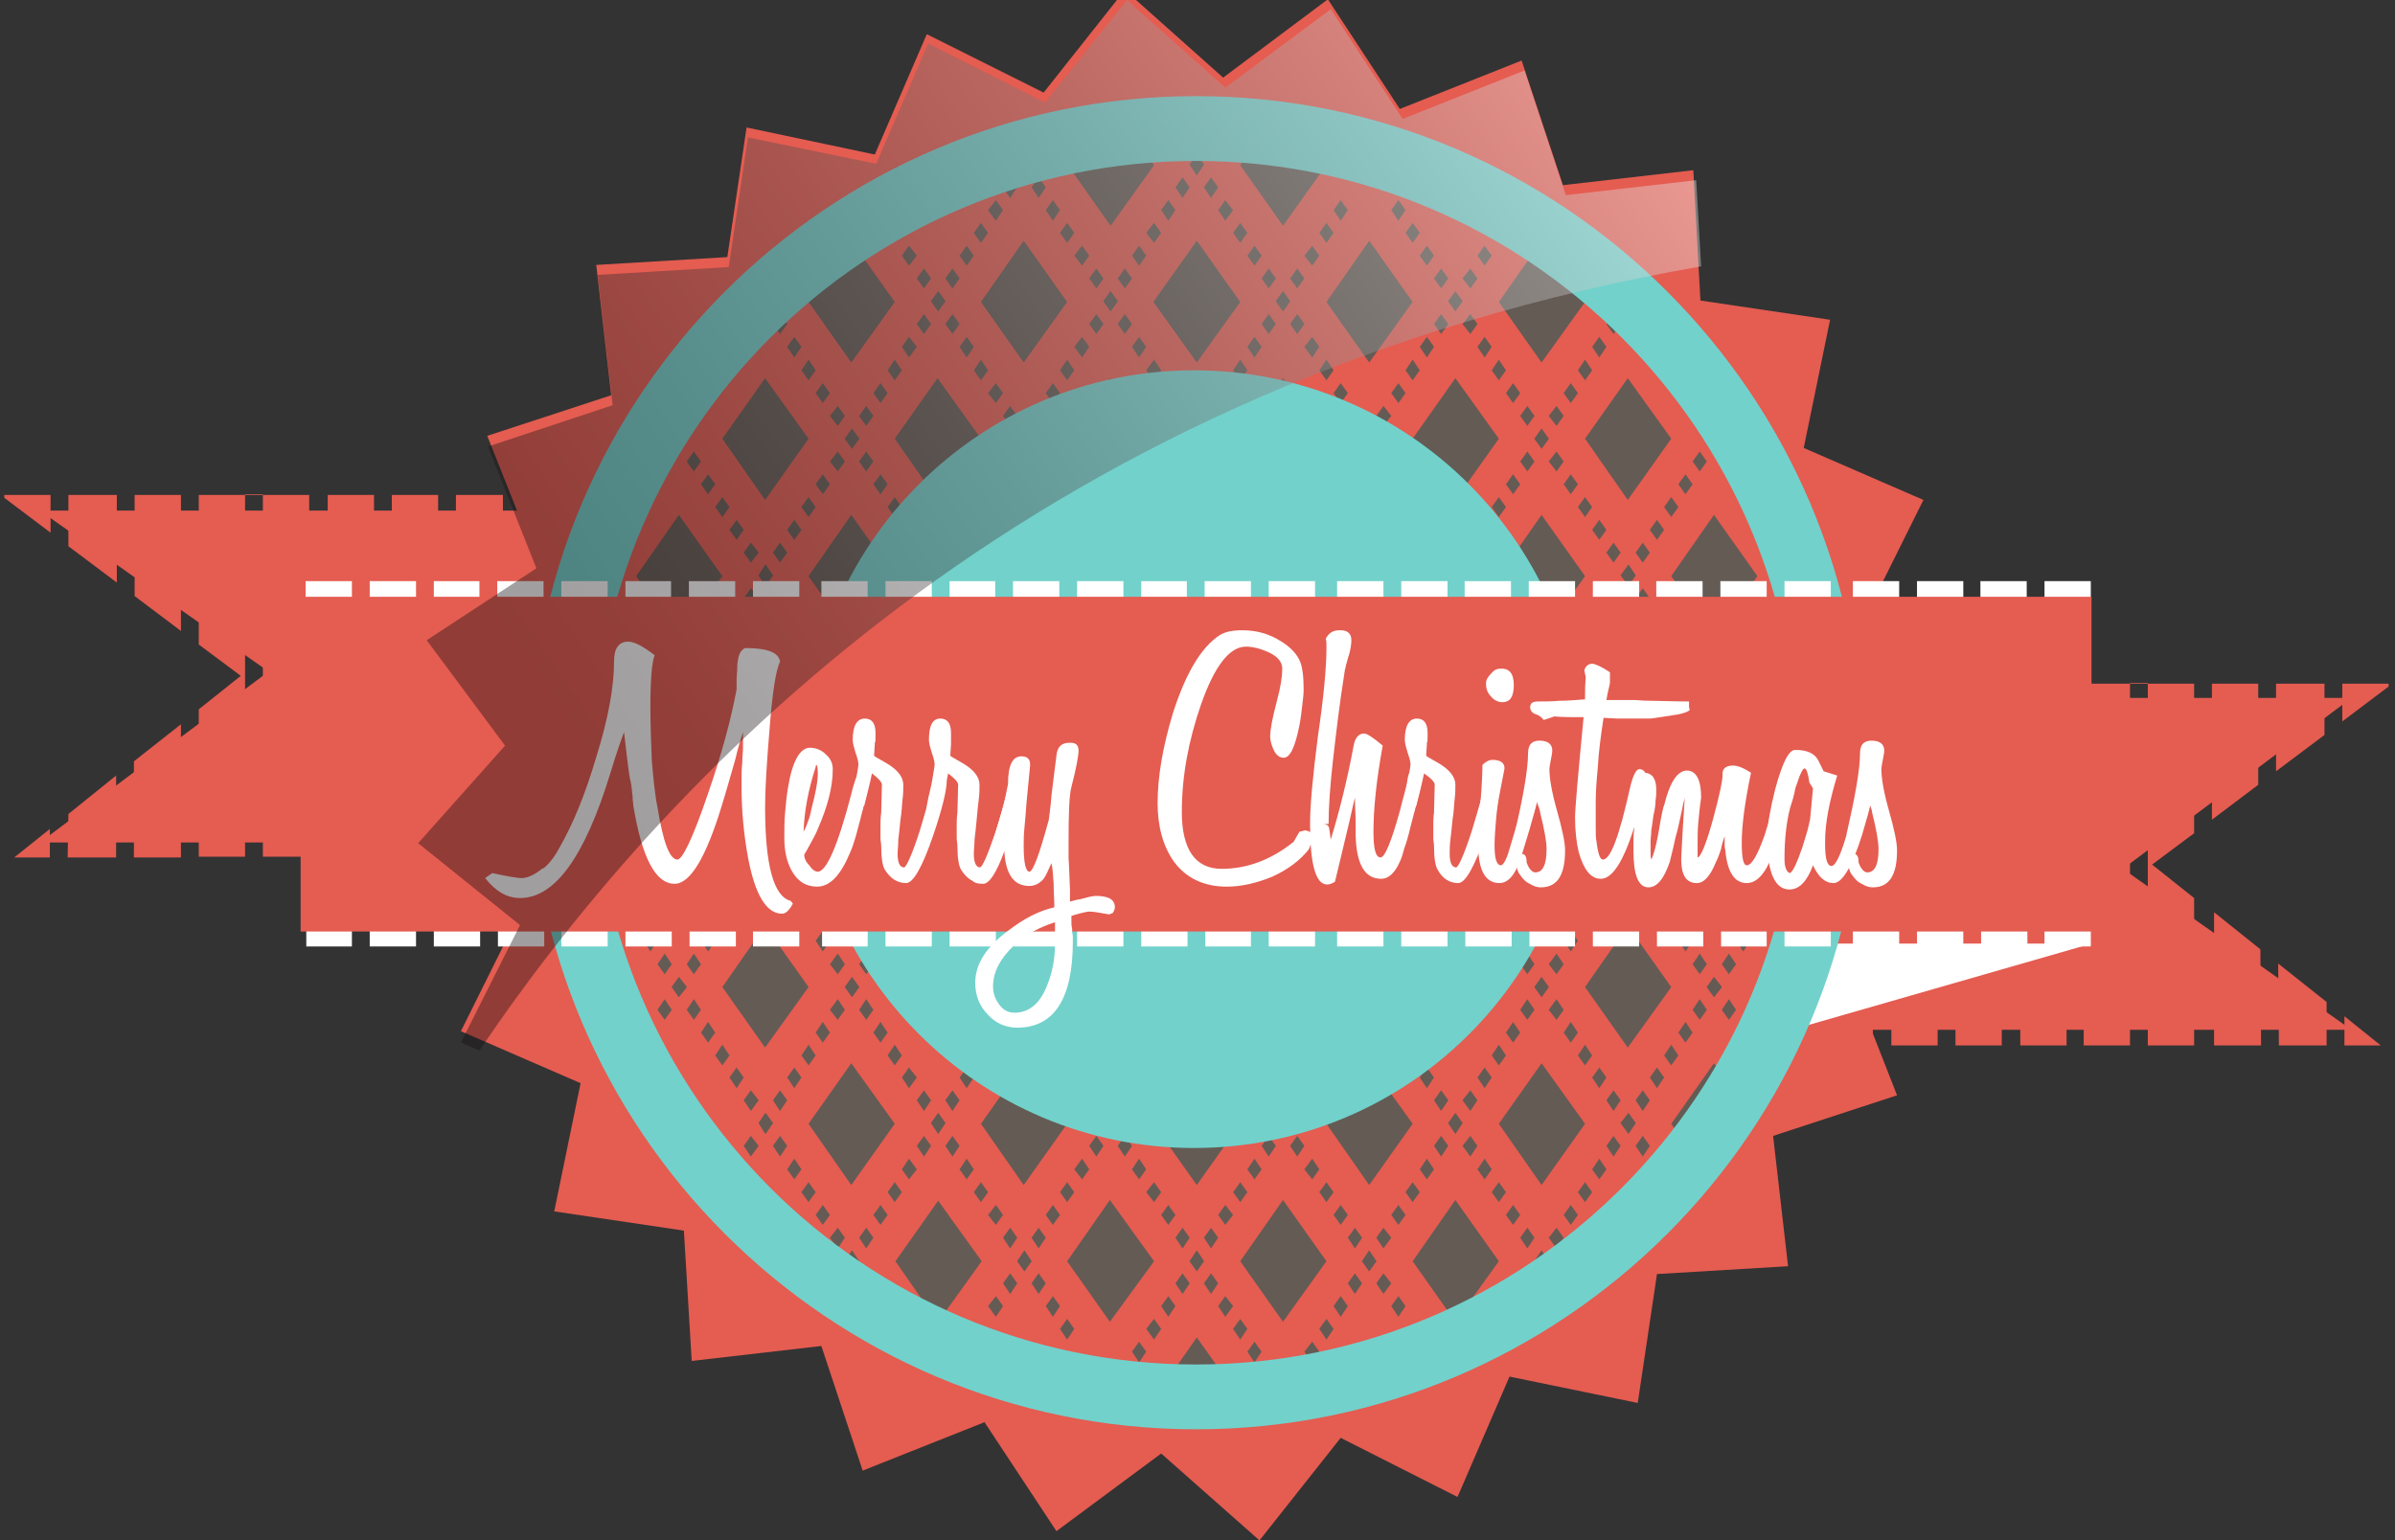 <?xml version="1.0" encoding="utf-8"?>
<!-- Generator: Adobe Illustrator 17.1.0, SVG Export Plug-In . SVG Version: 6.00 Build 0)  -->
<!DOCTYPE svg PUBLIC "-//W3C//DTD SVG 1.1//EN" "http://www.w3.org/Graphics/SVG/1.1/DTD/svg11.dtd">
<svg version="1.1" xmlns="http://www.w3.org/2000/svg" xmlns:xlink="http://www.w3.org/1999/xlink" x="0px" y="0px"
	 viewBox="0 0 336.2 216.3" enable-background="new 0 0 336.2 216.3" xml:space="preserve">
<rect x="0" y="0" width="336.2" height="216.3" fill="#333333" stroke="none"/>
<g id="Background">
</g>
<g id="Objects">
	<g>
		<path fill="#FFFFFF" d="M210,142.5c3.5-2.7-4.1-3.4-6.3-1.7c-7.7,6-16.2,10.9-24.9,15.5c-0.3-0.5-0.5-1-0.8-1.5
			c1.8-4,3.9-8,5.9-12c0.8-1.6-6.7-0.9-7.6,1c-0.7,1.4-1.4,2.8-2.1,4.1c-1.1-1.8-2.1-3.7-3.2-5.5c-1.5-2.6-9.1-0.6-7.7,1.8
			c2.3,4,4.6,8.1,6.9,12.2c-0.3,0.6-0.5,1.3-0.8,1.9c-3.5-1.1-7-2.2-10.5-3.2c-2.1-0.6-7.7,2.1-7.2,2.2c5.3,1.6,10.6,3.3,15.8,4.9
			c-4.6,2.4-9.2,4.7-13.7,7.2c-4.4,2.4,2.1,4.2,5,2.7c2.5-1.4,5-2.7,7.5-4c-1,4.2-1.4,8.5-0.9,13c0.2,1.7,7.9,0.4,7.7-1.8
			c-0.6-5.1,0.1-10,1.5-14.8c1.7,3.5,3.3,7,4.8,10.5c1.1,2.8,8.7,0.9,7.7-1.8c-0.8-2-1.7-4.1-2.7-6.1c4.4,1.2,8.9,2.2,13.5,3.1
			c1.7,0.3,8.4-2.1,6.3-2.5c-7.6-1.3-15-3.3-22.3-5.6c-0.3-0.6-0.6-1.2-0.9-1.8C191.1,155.1,201.1,149.5,210,142.5z"/>
		<path fill="#FFFFFF" d="M189.6,134.5c1.7-1.3-1.9-1.6-3-0.8c-3.6,2.8-7.7,5.2-11.9,7.4c-0.1-0.2-0.3-0.5-0.4-0.7
			c0.9-1.9,1.8-3.8,2.8-5.7c0.4-0.8-3.2-0.4-3.6,0.5c-0.3,0.7-0.7,1.3-1,2c-0.5-0.9-1-1.8-1.5-2.6c-0.7-1.3-4.3-0.3-3.7,0.8
			c1.1,1.9,2.2,3.8,3.3,5.8c-0.1,0.3-0.3,0.6-0.4,0.9c-1.7-0.5-3.3-1-5-1.5c-1-0.3-3.7,1-3.4,1c2.5,0.7,5,1.6,7.5,2.3
			c-2.2,1.1-4.4,2.2-6.5,3.4c-2.1,1.1,1,2,2.4,1.3c1.2-0.7,2.4-1.3,3.6-1.9c-0.5,2-0.7,4-0.4,6.2c0.1,0.8,3.8,0.2,3.6-0.8
			c-0.3-2.4,0.1-4.8,0.7-7c0.8,1.6,1.6,3.3,2.3,5c0.5,1.3,4.2,0.4,3.6-0.8c-0.4-1-0.8-1.9-1.3-2.9c2.1,0.6,4.3,1.1,6.4,1.5
			c0.8,0.1,4-1,3-1.2c-3.6-0.6-7.1-1.6-10.6-2.6c-0.1-0.3-0.3-0.6-0.4-0.9C180.6,140.5,185.4,137.8,189.6,134.5z"/>
		<path fill="#FFFFFF" d="M216.9,189.5c-3.2,0-5.7-1.8-5.7-4.1c0-2.3,2.6-4.1,5.7-4.1c3.1,0,5.7,1.8,5.7,4.1
			C222.6,187.7,220,189.5,216.9,189.5z"/>
		<path fill="#FFFFFF" d="M180.6,111c-3.2,0-5.7-1.8-5.7-4.1c0-2.3,2.6-4.1,5.7-4.1c3.1,0,5.7,1.8,5.7,4.1
			C186.3,109.2,183.8,111,180.6,111z"/>
		<path fill="#FFFFFF" d="M192.4,139.7c-3.2,0-5.7-1.8-5.7-4.1c0-2.3,2.6-4.1,5.7-4.1c3.1,0,5.7,1.8,5.7,4.1
			C198.1,137.8,195.6,139.7,192.4,139.7z"/>
		<path fill="#FFFFFF" d="M111,171.7c-3.1,0-5.7-1.8-5.7-4.1c0-2.3,2.6-4.1,5.7-4.1c3.1,0,5.7,1.8,5.7,4.1
			C116.7,169.8,114.1,171.7,111,171.7z"/>
		<path fill="#FFFFFF" d="M157,183.1c-2.2,0-3.9-1.3-3.9-2.8c0-1.5,1.8-2.8,3.9-2.8c2.2,0,3.9,1.3,3.9,2.8
			C160.9,181.9,159.1,183.1,157,183.1z"/>
		<path fill="#FFFFFF" d="M136.9,133.7c-2.2,0-3.9-1.3-3.9-2.8c0-1.5,1.8-2.8,3.9-2.8c2.2,0,3.9,1.3,3.9,2.8
			C140.8,132.4,139.1,133.7,136.9,133.7z"/>
		<path fill="#FFFFFF" d="M103,133.7c-2.2,0-3.9-1.3-3.9-2.8c0-1.5,1.7-2.8,3.9-2.8c2.2,0,3.9,1.3,3.9,2.8
			C106.9,132.4,105.2,133.7,103,133.7z"/>
		<path fill="#FFFFFF" d="M155.4,95.1c-2.2,0-3.9-1.3-3.9-2.8c0-1.6,1.8-2.8,3.9-2.8c2.2,0,3.9,1.3,3.9,2.8
			C159.3,93.8,157.6,95.1,155.4,95.1z"/>
		<polygon fill="#E55C51" points="121.1,206.5 115.3,189 97.1,191.1 96,172.8 77.8,170.1 81.5,152.1 64.7,144.8 72.9,128.3 
			58.5,116.9 70.7,103.2 59.8,88.4 75.2,78.3 68.4,61.2 85.8,55.5 83.7,37.2 102.1,36.1 104.8,17.9 122.8,21.7 130.1,4.8 146.5,13 
			157.9,-1.4 171.7,10.9 186.4,-0.1 196.5,15.3 213.6,8.5 219.4,26 237.7,23.9 238.7,42.2 256.9,44.9 253.2,62.9 270,70.2 
			261.8,86.7 276.2,98.1 264,111.8 274.9,126.6 259.6,136.7 266.3,153.8 248.9,159.5 251,177.8 232.6,178.9 229.9,197 211.9,193.3 
			204.6,210.2 188.2,201.9 176.8,216.3 163,204.1 148.3,215 138.2,199.7 		"/>
		<g>
			<polygon fill="#E55C51" points="326.6,146.8 326.6,140.7 319.8,135.3 319.9,146.8 			"/>
			<polygon fill="#E55C51" points="317.4,146.8 317.3,133.3 310.8,128.1 310.8,146.8 			"/>
			<polygon fill="#E55C51" points="334.2,146.8 329.1,142.7 329.1,146.8 			"/>
			<path fill="#E55C51" d="M222.3,95.9l3.8,28c0.3-0.1,0.6-0.1,0.8-0.1l0-27.8h2.5l0,27.5c0,0,0.1,0,0.1,0c2.2,0,4.4,0.5,6.4,1.3
				l0-28.8h2.5l0,30.2c2.8,1.8,5.1,4.4,6.5,7.4l0-37.6h2.5l0,50.8h6.5l0-50.8h2.5l0,50.8h6.5l0-50.8h2.5l0.1,50.8h6.5l0-50.8l2.5,0
				l0,50.8h6.5l0-50.8h2.5l0.1,50.8h6.5l-0.1-50.8h2.5l0,50.8h6.5l0-50.9h2.5l0,50.9h6.5l0-20.7l-5.9-4.7l5.9-4.4l0-21h2.5l0,19.1
				l6.5-4.9l0-14.2l2.5,0l0,12.3l6.8-5.1l0-7.2l2.5,0v5.3l6.5-4.9v-0.4h0.5l0.1,0H222.3z"/>
		</g>
		<g>
			<polygon fill="#E55C51" points="9.5,120.4 9.6,114.3 16.3,108.9 16.3,120.4 			"/>
			<polygon fill="#E55C51" points="18.8,120.4 18.8,106.9 25.4,101.7 25.4,120.4 			"/>
			<polygon fill="#E55C51" points="2,120.4 7,116.4 7,120.4 			"/>
			<path fill="#E55C51" d="M87.6,75.7c0-2.1,0.4-4,1.1-5.9v-0.2h0.1c0,0,0-0.1,0-0.1H0l0.1,0h0.5v0.4l6.5,4.9v-5.3h2.5v7.2l6.8,5.1
				l0-12.3l2.5,0l0,14.2l6.5,4.9l0-19.1h2.5v21l5.9,4.4l-5.9,4.7l0,20.7h6.5l0-50.9h2.5l0,50.9h6.5l0-50.8H46l0,50.8h6.5l0-50.8H55
				l0,50.8h6.5l0-50.8l2.5,0l0,50.8h6.5l0.1-50.8h2.5l0,50.8h6.5l0.1-50.8h2.5l0,50.8h6.5l0-38.9C88,79.7,87.6,77.7,87.6,75.7z"/>
			<path fill="#E55C51" d="M91.1,86l0,34.5h6.5l0-29.3C95.1,90,92.9,88.2,91.1,86z"/>
			<path fill="#E55C51" d="M104.5,92.6c-1.5,0-3-0.2-4.4-0.6l0,28.4h6.5l0-27.9C106,92.6,105.3,92.6,104.5,92.6z"/>
			<path fill="#E55C51" d="M109.2,91.9l0,11.8l1.7-12.4C110.3,91.6,109.8,91.8,109.2,91.9z"/>
		</g>
		<polygon fill="#E55C51" points="330.1,144.6 298,122 330.1,98 228.8,98 222,144.6 		"/>
		<polygon fill="#E55C51" points="5.6,71.7 37.7,94.3 5.6,118.3 106.9,118.3 113.8,71.7 		"/>
		<path fill="#FFFFFF" d="M239.9,147.8c-0.1,0.1-0.1,0.1-0.2,0.2l53.9-15.5h-46.8c0,0.4,0.1,0.8,0.1,1.2
			C246.8,139.4,244.1,144.5,239.9,147.8z"/>
		<path fill="#E55C51" d="M255.4,106.8c0,48.6-39.4,88-88,88c-48.6,0-88-39.4-88-88c0-48.6,39.4-88,88-88
			C216,18.8,255.4,58.2,255.4,106.8z"/>
		<g>
			<g>
				<path fill="#645B55" d="M154.1,19.2c-0.8,0.4-1.5,0.8-2.3,1.2l-1.9,2.8l6,8.5l6.1-8.5l-2.5-3.5
					C157.6,19.5,155.9,19.3,154.1,19.2z"/>
			</g>
			<g>
				<path fill="#645B55" d="M175.1,21.7l-1,1.5l6,8.5l5.5-7.7C182.1,23.1,178.6,22.3,175.1,21.7z"/>
			</g>
			<g>
				<polygon fill="#645B55" points="101.4,61.6 107.4,53.1 113.5,61.6 107.4,70.2 				"/>
			</g>
			<g>
				<polygon fill="#645B55" points="125.6,61.6 131.6,53.1 137.7,61.6 131.6,70.2 				"/>
			</g>
			<g>
				<polygon fill="#645B55" points="149.8,61.6 155.8,53.1 162,61.6 155.8,70.2 				"/>
			</g>
			<g>
				<polygon fill="#645B55" points="174.1,61.6 180.1,53.1 186.2,61.6 180.1,70.2 				"/>
			</g>
			<g>
				<polygon fill="#645B55" points="198.3,61.6 204.3,53.1 210.4,61.6 204.3,70.2 				"/>
			</g>
			<g>
				<polygon fill="#645B55" points="222.5,61.6 228.5,53.1 234.6,61.6 228.5,70.2 				"/>
			</g>
			<g>
				<path fill="#645B55" d="M79.6,96.7c0,0.1-0.1,0.3-0.1,0.4c-0.4,1.2-0.7,2.4-1,3.7c0.2,0.7,0.4,1.3,0.6,2l4.1,5.9l6.1-8.5
					l-6.1-8.5L79.6,96.7z"/>
			</g>
			<g>
				<polygon fill="#645B55" points="101.4,100.1 107.4,91.6 113.5,100.1 107.4,108.6 				"/>
			</g>
			<g>
				<polygon fill="#645B55" points="125.6,100.1 131.6,91.6 137.7,100.1 131.6,108.6 				"/>
			</g>
			<g>
				<polygon fill="#645B55" points="149.8,100.1 155.8,91.6 162,100.1 155.8,108.6 				"/>
			</g>
			<g>
				<polygon fill="#645B55" points="174.1,100.1 180.1,91.6 186.2,100.1 180.1,108.6 				"/>
			</g>
			<g>
				<polygon fill="#645B55" points="198.3,100.1 204.3,91.6 210.4,100.1 204.3,108.6 				"/>
			</g>
			<g>
				<polygon fill="#645B55" points="222.5,100.1 228.5,91.6 234.6,100.1 228.5,108.6 				"/>
			</g>
			<g>
				<path fill="#645B55" d="M254.7,100.7c-0.1,1.2-0.2,2.1-0.3,3c0.3-2.8,0.7-5.5,1.1-8.3l-2.8-3.8l-6,8.5l5.7,8.1
					C253.2,105.8,254.1,103.3,254.7,100.7z"/>
			</g>
			<g>
				<polygon fill="#645B55" points="101.4,138.6 107.4,130 113.5,138.6 107.4,147.1 				"/>
			</g>
			<g>
				<polygon fill="#645B55" points="125.6,138.6 131.6,130 137.7,138.6 131.6,147.1 				"/>
			</g>
			<g>
				<polygon fill="#645B55" points="149.8,138.6 155.8,130 162,138.6 155.8,147.1 				"/>
			</g>
			<g>
				<polygon fill="#645B55" points="174.1,138.6 180.1,130 186.2,138.6 180.1,147.1 				"/>
			</g>
			<g>
				<polygon fill="#645B55" points="198.3,138.6 204.3,130 210.4,138.6 204.3,147.1 				"/>
			</g>
			<g>
				<polygon fill="#645B55" points="222.5,138.6 228.5,130 234.6,138.6 228.5,147.1 				"/>
			</g>
			<g>
				<path fill="#645B55" d="M130.5,183.4c0.7,0.3,1.5,0.5,2.2,0.8l5.1-7.1l-6.1-8.5l-6,8.5l4.3,6.2
					C130.1,183.3,130.3,183.3,130.5,183.4z"/>
			</g>
			<g>
				<polygon fill="#645B55" points="149.8,177.1 155.8,168.5 162,177.1 155.8,185.6 				"/>
			</g>
			<g>
				<polygon fill="#645B55" points="174.1,177.1 180.1,168.5 186.2,177.1 180.1,185.6 				"/>
			</g>
			<g>
				<polygon fill="#645B55" points="198.3,177.1 204.3,168.5 210.4,177.1 204.3,185.6 				"/>
			</g>
			<g>
				<path fill="#645B55" d="M230.1,170.7l-1.6-2.2l-6,8.5c1.7-1,3.4-2,5.1-3C228.4,172.9,229.2,171.8,230.1,170.7z"/>
			</g>
			<g>
				<g>
					<polygon fill="#645B55" points="167,23.1 168,21.7 169,23.1 168,24.6 					"/>
				</g>
			</g>
			<g>
				<g>
					<polygon fill="#645B55" points="98.4,55.2 99.4,53.8 100.4,55.2 99.4,56.6 					"/>
				</g>
				<g>
					<polygon fill="#645B55" points="96.4,58.4 97.4,57 98.4,58.4 97.4,59.8 					"/>
				</g>
				<g>
					<polygon fill="#645B55" points="94.3,61.6 95.3,60.2 96.4,61.6 95.3,63 					"/>
				</g>
			</g>
			<g>
				<path fill="#645B55" d="M113.5,42.4l6,8.5l6.1-8.5l-5.7-8c-0.4,0.2-0.7,0.3-1.1,0.4L113.5,42.4z"/>
			</g>
			<g>
				<g>
					<polygon fill="#645B55" points="126.6,35.9 127.6,34.5 128.7,35.9 127.6,37.3 					"/>
				</g>
				<g>
					<polygon fill="#645B55" points="128.7,39.1 129.7,37.7 130.7,39.1 129.7,40.5 					"/>
				</g>
				<g>
					<polygon fill="#645B55" points="130.7,42.3 131.7,40.9 132.7,42.3 131.7,43.7 					"/>
				</g>
				<g>
					<polygon fill="#645B55" points="128.7,45.5 129.7,44.1 130.7,45.5 129.7,46.9 					"/>
				</g>
				<g>
					<polygon fill="#645B55" points="126.6,48.7 127.6,47.3 128.7,48.7 127.6,50.2 					"/>
				</g>
				<g>
					<polygon fill="#645B55" points="124.6,52 125.6,50.5 126.6,52 125.6,53.4 					"/>
				</g>
				<g>
					<polygon fill="#645B55" points="122.6,55.2 123.6,53.8 124.6,55.2 123.6,56.6 					"/>
				</g>
				<g>
					<polygon fill="#645B55" points="120.6,58.4 121.6,57 122.6,58.4 121.6,59.8 					"/>
				</g>
				<g>
					<polygon fill="#645B55" points="118.6,61.6 119.6,60.2 120.6,61.6 119.6,63 					"/>
				</g>
				<g>
					<polygon fill="#645B55" points="110.5,45.5 109.5,44.1 108.5,45.5 109.5,46.9 					"/>
				</g>
				<g>
					<polygon fill="#645B55" points="112.5,48.7 111.5,47.3 110.5,48.7 111.5,50.2 					"/>
				</g>
				<g>
					<polygon fill="#645B55" points="114.5,52 113.5,50.5 112.5,52 113.5,53.4 					"/>
				</g>
				<g>
					<polygon fill="#645B55" points="116.5,55.2 115.5,53.8 114.5,55.2 115.5,56.6 					"/>
				</g>
				<g>
					<polygon fill="#645B55" points="118.6,58.4 117.6,57 116.5,58.4 117.6,59.8 					"/>
				</g>
			</g>
			<g>
				<polygon fill="#645B55" points="137.7,42.4 143.7,33.8 149.8,42.4 143.7,50.9 				"/>
			</g>
			<g>
				<g>
					<polygon fill="#645B55" points="144.8,26.3 145.8,24.9 146.8,26.3 145.8,27.8 					"/>
				</g>
				<g>
					<polygon fill="#645B55" points="146.8,29.5 147.8,28.1 148.8,29.5 147.8,31 					"/>
				</g>
				<g>
					<polygon fill="#645B55" points="148.8,32.7 149.8,31.3 150.8,32.7 149.8,34.1 					"/>
				</g>
				<g>
					<polygon fill="#645B55" points="150.8,35.9 151.9,34.5 152.9,35.9 151.9,37.3 					"/>
				</g>
				<g>
					<polygon fill="#645B55" points="152.9,39.1 153.9,37.7 154.9,39.1 153.9,40.5 					"/>
				</g>
				<g>
					<polygon fill="#645B55" points="154.9,42.3 155.9,40.9 156.9,42.3 155.9,43.7 					"/>
				</g>
				<g>
					<polygon fill="#645B55" points="152.9,45.5 153.9,44.1 154.9,45.5 153.9,46.9 					"/>
				</g>
				<g>
					<polygon fill="#645B55" points="150.8,48.7 151.9,47.3 152.9,48.7 151.9,50.2 					"/>
				</g>
				<g>
					<polygon fill="#645B55" points="148.8,52 149.8,50.5 150.8,52 149.8,53.4 					"/>
				</g>
				<g>
					<polygon fill="#645B55" points="146.8,55.2 147.8,53.8 148.8,55.2 147.8,56.6 					"/>
				</g>
				<g>
					<polygon fill="#645B55" points="144.8,58.4 145.8,57 146.8,58.4 145.8,59.8 					"/>
				</g>
				<g>
					<polygon fill="#645B55" points="142.8,61.6 143.8,60.2 144.8,61.6 143.8,63 					"/>
				</g>
				<g>
					<polygon fill="#645B55" points="142.8,26.3 141.8,24.9 140.8,26.3 141.8,27.8 					"/>
				</g>
				<g>
					<polygon fill="#645B55" points="140.8,29.5 139.8,28.1 138.7,29.5 139.8,31 					"/>
				</g>
				<g>
					<polygon fill="#645B55" points="138.7,32.7 137.7,31.3 136.7,32.7 137.7,34.1 					"/>
				</g>
				<g>
					<polygon fill="#645B55" points="136.7,35.9 135.7,34.5 134.7,35.9 135.7,37.3 					"/>
				</g>
				<g>
					<polygon fill="#645B55" points="134.7,39.1 133.7,37.7 132.7,39.1 133.7,40.5 					"/>
				</g>
				<g>
					<polygon fill="#645B55" points="132.7,42.3 131.7,40.9 130.7,42.3 131.7,43.7 					"/>
				</g>
				<g>
					<polygon fill="#645B55" points="134.7,45.5 133.7,44.1 132.7,45.5 133.7,46.9 					"/>
				</g>
				<g>
					<polygon fill="#645B55" points="136.7,48.7 135.7,47.3 134.7,48.7 135.7,50.2 					"/>
				</g>
				<g>
					<polygon fill="#645B55" points="138.7,52 137.7,50.5 136.7,52 137.7,53.4 					"/>
				</g>
				<g>
					<polygon fill="#645B55" points="140.8,55.2 139.8,53.8 138.7,55.2 139.8,56.6 					"/>
				</g>
				<g>
					<polygon fill="#645B55" points="142.8,58.4 141.8,57 140.8,58.4 141.8,59.8 					"/>
				</g>
			</g>
			<g>
				<polygon fill="#645B55" points="161.9,42.4 168,33.8 174.1,42.4 168,50.9 				"/>
			</g>
			<g>
				<g>
					<polygon fill="#645B55" points="167,23.1 168,21.7 169,23.1 168,24.6 					"/>
				</g>
				<g>
					<polygon fill="#645B55" points="169,26.3 170,24.9 171,26.3 170,27.8 					"/>
				</g>
				<g>
					<polygon fill="#645B55" points="171,29.5 172,28.1 173.1,29.5 172,31 					"/>
				</g>
				<g>
					<polygon fill="#645B55" points="173.1,32.7 174.1,31.3 175.1,32.7 174.1,34.1 					"/>
				</g>
				<g>
					<polygon fill="#645B55" points="175.1,35.9 176.1,34.5 177.1,35.9 176.1,37.3 					"/>
				</g>
				<g>
					<polygon fill="#645B55" points="177.1,39.1 178.1,37.7 179.1,39.1 178.1,40.5 					"/>
				</g>
				<g>
					<polygon fill="#645B55" points="179.1,42.3 180.1,40.9 181.1,42.3 180.1,43.7 					"/>
				</g>
				<g>
					<polygon fill="#645B55" points="177.1,45.5 178.1,44.1 179.1,45.5 178.1,46.9 					"/>
				</g>
				<g>
					<polygon fill="#645B55" points="175.1,48.7 176.1,47.3 177.1,48.7 176.1,50.2 					"/>
				</g>
				<g>
					<polygon fill="#645B55" points="173.1,52 174.1,50.5 175.1,52 174.1,53.4 					"/>
				</g>
				<g>
					<polygon fill="#645B55" points="171,55.2 172,53.8 173.1,55.2 172,56.6 					"/>
				</g>
				<g>
					<polygon fill="#645B55" points="169,58.4 170,57 171,58.4 170,59.8 					"/>
				</g>
				<g>
					<polygon fill="#645B55" points="167,61.6 168,60.2 169,61.6 168,63 					"/>
				</g>
				<g>
					<polygon fill="#645B55" points="167,26.3 166,24.9 165,26.3 166,27.8 					"/>
				</g>
				<g>
					<polygon fill="#645B55" points="165,29.5 164,28.1 163,29.5 164,31 					"/>
				</g>
				<g>
					<polygon fill="#645B55" points="163,32.7 162,31.3 160.9,32.7 162,34.1 					"/>
				</g>
				<g>
					<polygon fill="#645B55" points="160.9,35.9 159.9,34.5 158.9,35.9 159.9,37.3 					"/>
				</g>
				<g>
					<polygon fill="#645B55" points="158.9,39.1 157.9,37.7 156.9,39.1 157.9,40.5 					"/>
				</g>
				<g>
					<polygon fill="#645B55" points="156.9,42.3 155.9,40.9 154.9,42.3 155.9,43.7 					"/>
				</g>
				<g>
					<polygon fill="#645B55" points="158.9,45.5 157.9,44.1 156.9,45.5 157.9,46.9 					"/>
				</g>
				<g>
					<polygon fill="#645B55" points="160.9,48.7 159.9,47.3 158.9,48.7 159.9,50.2 					"/>
				</g>
				<g>
					<polygon fill="#645B55" points="163,52 162,50.5 160.9,52 162,53.4 					"/>
				</g>
				<g>
					<polygon fill="#645B55" points="165,55.2 164,53.8 163,55.2 164,56.6 					"/>
				</g>
				<g>
					<polygon fill="#645B55" points="167,58.4 166,57 165,58.4 166,59.8 					"/>
				</g>
			</g>
			<g>
				<polygon fill="#645B55" points="186.2,42.4 192.2,33.8 198.3,42.4 192.2,50.9 				"/>
			</g>
			<g>
				<g>
					<polygon fill="#645B55" points="195.3,29.5 196.3,28.1 197.3,29.5 196.3,31 					"/>
				</g>
				<g>
					<polygon fill="#645B55" points="197.3,32.7 198.3,31.3 199.3,32.7 198.3,34.1 					"/>
				</g>
				<g>
					<polygon fill="#645B55" points="199.3,35.9 200.3,34.5 201.3,35.9 200.3,37.3 					"/>
				</g>
				<g>
					<polygon fill="#645B55" points="201.3,39.1 202.3,37.7 203.3,39.1 202.3,40.5 					"/>
				</g>
				<g>
					<polygon fill="#645B55" points="203.3,42.3 204.3,40.9 205.3,42.3 204.3,43.7 					"/>
				</g>
				<g>
					<polygon fill="#645B55" points="201.3,45.5 202.3,44.1 203.3,45.5 202.3,46.9 					"/>
				</g>
				<g>
					<polygon fill="#645B55" points="199.3,48.7 200.3,47.3 201.3,48.7 200.3,50.2 					"/>
				</g>
				<g>
					<polygon fill="#645B55" points="197.3,52 198.3,50.5 199.3,52 198.3,53.4 					"/>
				</g>
				<g>
					<polygon fill="#645B55" points="195.3,55.2 196.3,53.8 197.3,55.2 196.3,56.6 					"/>
				</g>
				<g>
					<polygon fill="#645B55" points="193.2,58.4 194.2,57 195.3,58.4 194.2,59.8 					"/>
				</g>
				<g>
					<polygon fill="#645B55" points="191.2,61.6 192.2,60.2 193.2,61.6 192.2,63 					"/>
				</g>
				<g>
					<polygon fill="#645B55" points="189.2,29.5 188.2,28.1 187.2,29.5 188.2,31 					"/>
				</g>
				<g>
					<polygon fill="#645B55" points="187.2,32.7 186.2,31.3 185.2,32.7 186.2,34.1 					"/>
				</g>
				<g>
					<polygon fill="#645B55" points="185.2,35.9 184.2,34.5 183.1,35.9 184.2,37.3 					"/>
				</g>
				<g>
					<polygon fill="#645B55" points="183.1,39.1 182.1,37.7 181.1,39.1 182.1,40.5 					"/>
				</g>
				<g>
					<polygon fill="#645B55" points="181.1,42.3 180.1,40.9 179.1,42.3 180.1,43.7 					"/>
				</g>
				<g>
					<polygon fill="#645B55" points="183.1,45.5 182.1,44.1 181.1,45.5 182.1,46.9 					"/>
				</g>
				<g>
					<polygon fill="#645B55" points="185.2,48.7 184.2,47.3 183.1,48.7 184.2,50.2 					"/>
				</g>
				<g>
					<polygon fill="#645B55" points="187.2,52 186.2,50.5 185.2,52 186.2,53.4 					"/>
				</g>
				<g>
					<polygon fill="#645B55" points="189.2,55.2 188.2,53.8 187.2,55.2 188.2,56.6 					"/>
				</g>
				<g>
					<polygon fill="#645B55" points="191.2,58.4 190.2,57 189.2,58.4 190.2,59.8 					"/>
				</g>
			</g>
			<g>
				<path fill="#645B55" d="M216,34.4l-5.6,8l6,8.5l6.1-8.5l-5.2-7.3C216.9,34.9,216.4,34.6,216,34.4z"/>
			</g>
			<g>
				<g>
					<polygon fill="#645B55" points="225.5,45.5 226.5,44.1 227.5,45.5 226.5,46.9 					"/>
				</g>
				<g>
					<polygon fill="#645B55" points="223.5,48.7 224.5,47.3 225.5,48.7 224.5,50.2 					"/>
				</g>
				<g>
					<polygon fill="#645B55" points="221.5,52 222.5,50.5 223.5,52 222.5,53.4 					"/>
				</g>
				<g>
					<polygon fill="#645B55" points="219.5,55.2 220.5,53.8 221.5,55.2 220.5,56.6 					"/>
				</g>
				<g>
					<polygon fill="#645B55" points="217.4,58.4 218.5,57 219.5,58.4 218.5,59.8 					"/>
				</g>
				<g>
					<polygon fill="#645B55" points="215.4,61.6 216.4,60.2 217.4,61.6 216.4,63 					"/>
				</g>
				<g>
					<polygon fill="#645B55" points="209.4,35.9 208.4,34.5 207.4,35.9 208.4,37.3 					"/>
				</g>
				<g>
					<polygon fill="#645B55" points="207.4,39.1 206.4,37.7 205.3,39.1 206.4,40.5 					"/>
				</g>
				<g>
					<polygon fill="#645B55" points="205.3,42.3 204.3,40.9 203.3,42.3 204.3,43.7 					"/>
				</g>
				<g>
					<polygon fill="#645B55" points="207.4,45.5 206.4,44.1 205.3,45.5 206.4,46.9 					"/>
				</g>
				<g>
					<polygon fill="#645B55" points="209.4,48.7 208.4,47.3 207.4,48.7 208.4,50.2 					"/>
				</g>
				<g>
					<polygon fill="#645B55" points="211.4,52 210.4,50.5 209.4,52 210.4,53.4 					"/>
				</g>
				<g>
					<polygon fill="#645B55" points="213.4,55.2 212.4,53.8 211.4,55.2 212.4,56.6 					"/>
				</g>
				<g>
					<polygon fill="#645B55" points="215.4,58.4 214.4,57 213.4,58.4 214.4,59.8 					"/>
				</g>
			</g>
			<g>
				<g>
					<polygon fill="#645B55" points="239.6,61.6 240.6,60.2 241.7,61.6 240.6,63 					"/>
				</g>
				<g>
					<polygon fill="#645B55" points="233.6,48.7 232.6,47.3 231.6,48.7 232.6,50.2 					"/>
				</g>
				<g>
					<polygon fill="#645B55" points="235.6,52 234.6,50.5 233.6,52 234.6,53.4 					"/>
				</g>
				<g>
					<polygon fill="#645B55" points="237.6,55.2 236.6,53.8 235.6,55.2 236.6,56.6 					"/>
				</g>
				<g>
					<polygon fill="#645B55" points="239.6,58.4 238.6,57 237.6,58.4 238.6,59.8 					"/>
				</g>
			</g>
			<g>
				<polygon fill="#645B55" points="89.3,80.9 95.3,72.3 101.4,80.9 95.3,89.4 				"/>
			</g>
			<g>
				<g>
					<polygon fill="#645B55" points="94.3,61.6 95.3,60.2 96.4,61.6 95.3,63 					"/>
				</g>
				<g>
					<polygon fill="#645B55" points="96.4,64.8 97.4,63.4 98.4,64.8 97.4,66.2 					"/>
				</g>
				<g>
					<polygon fill="#645B55" points="98.4,68 99.4,66.6 100.4,68 99.4,69.4 					"/>
				</g>
				<g>
					<polygon fill="#645B55" points="100.4,71.2 101.4,69.8 102.4,71.2 101.4,72.6 					"/>
				</g>
				<g>
					<polygon fill="#645B55" points="102.4,74.4 103.4,73 104.4,74.4 103.4,75.8 					"/>
				</g>
				<g>
					<polygon fill="#645B55" points="104.4,77.6 105.4,76.2 106.5,77.6 105.4,79 					"/>
				</g>
				<g>
					<polygon fill="#645B55" points="106.5,80.8 107.4,79.3 108.5,80.8 107.4,82.2 					"/>
				</g>
				<g>
					<polygon fill="#645B55" points="104.4,84 105.4,82.6 106.5,84 105.4,85.4 					"/>
				</g>
				<g>
					<polygon fill="#645B55" points="102.4,87.2 103.4,85.8 104.4,87.2 103.4,88.6 					"/>
				</g>
				<g>
					<polygon fill="#645B55" points="100.4,90.4 101.4,89 102.4,90.4 101.4,91.9 					"/>
				</g>
				<g>
					<polygon fill="#645B55" points="98.4,93.7 99.4,92.2 100.4,93.7 99.4,95.1 					"/>
				</g>
				<g>
					<polygon fill="#645B55" points="96.4,96.9 97.4,95.5 98.4,96.9 97.4,98.3 					"/>
				</g>
				<g>
					<polygon fill="#645B55" points="94.3,100.1 95.3,98.7 96.4,100.1 95.3,101.5 					"/>
				</g>
				<g>
					<polygon fill="#645B55" points="94.3,64.8 93.3,63.4 92.3,64.8 93.3,66.2 					"/>
				</g>
				<g>
					<polygon fill="#645B55" points="92.3,68 91.3,66.6 90.3,68 91.3,69.4 					"/>
				</g>
				<g>
					<polygon fill="#645B55" points="86.3,84 85.3,82.6 84.2,84 85.3,85.4 					"/>
				</g>
				<g>
					<polygon fill="#645B55" points="88.3,87.2 87.3,85.8 86.3,87.2 87.3,88.6 					"/>
				</g>
				<g>
					<polygon fill="#645B55" points="90.3,90.4 89.3,89 88.3,90.4 89.3,91.9 					"/>
				</g>
				<g>
					<polygon fill="#645B55" points="92.3,93.7 91.3,92.2 90.3,93.7 91.3,95.1 					"/>
				</g>
				<g>
					<polygon fill="#645B55" points="94.3,96.9 93.3,95.5 92.3,96.9 93.3,98.3 					"/>
				</g>
			</g>
			<g>
				<polygon fill="#645B55" points="113.5,80.9 119.5,72.3 125.6,80.9 119.5,89.4 				"/>
			</g>
			<g>
				<g>
					<polygon fill="#645B55" points="118.6,61.6 119.6,60.2 120.6,61.6 119.6,63 					"/>
				</g>
				<g>
					<polygon fill="#645B55" points="120.6,64.8 121.6,63.4 122.6,64.8 121.6,66.2 					"/>
				</g>
				<g>
					<polygon fill="#645B55" points="122.6,68 123.6,66.6 124.6,68 123.6,69.4 					"/>
				</g>
				<g>
					<polygon fill="#645B55" points="124.6,71.2 125.6,69.8 126.6,71.2 125.6,72.6 					"/>
				</g>
				<g>
					<polygon fill="#645B55" points="126.6,74.4 127.6,73 128.7,74.4 127.6,75.8 					"/>
				</g>
				<g>
					<polygon fill="#645B55" points="128.7,77.6 129.7,76.2 130.7,77.6 129.7,79 					"/>
				</g>
				<g>
					<polygon fill="#645B55" points="130.7,80.8 131.7,79.3 132.7,80.8 131.7,82.2 					"/>
				</g>
				<g>
					<polygon fill="#645B55" points="128.7,84 129.7,82.6 130.7,84 129.7,85.4 					"/>
				</g>
				<g>
					<polygon fill="#645B55" points="126.6,87.2 127.6,85.8 128.7,87.2 127.6,88.6 					"/>
				</g>
				<g>
					<polygon fill="#645B55" points="124.6,90.4 125.6,89 126.6,90.4 125.6,91.9 					"/>
				</g>
				<g>
					<polygon fill="#645B55" points="122.6,93.7 123.6,92.2 124.6,93.7 123.6,95.1 					"/>
				</g>
				<g>
					<polygon fill="#645B55" points="120.6,96.9 121.6,95.5 122.6,96.9 121.6,98.3 					"/>
				</g>
				<g>
					<polygon fill="#645B55" points="118.6,100.1 119.6,98.7 120.6,100.1 119.6,101.5 					"/>
				</g>
				<g>
					<polygon fill="#645B55" points="118.6,64.8 117.6,63.4 116.5,64.8 117.6,66.2 					"/>
				</g>
				<g>
					<polygon fill="#645B55" points="116.5,68 115.5,66.6 114.5,68 115.5,69.4 					"/>
				</g>
				<g>
					<polygon fill="#645B55" points="114.5,71.2 113.5,69.8 112.5,71.2 113.5,72.6 					"/>
				</g>
				<g>
					<polygon fill="#645B55" points="112.5,74.4 111.5,73 110.5,74.4 111.5,75.8 					"/>
				</g>
				<g>
					<polygon fill="#645B55" points="110.5,77.6 109.5,76.2 108.5,77.6 109.5,79 					"/>
				</g>
				<g>
					<polygon fill="#645B55" points="108.5,80.8 107.5,79.3 106.5,80.8 107.5,82.2 					"/>
				</g>
				<g>
					<polygon fill="#645B55" points="110.5,84 109.5,82.6 108.5,84 109.5,85.4 					"/>
				</g>
				<g>
					<polygon fill="#645B55" points="112.5,87.2 111.5,85.8 110.5,87.2 111.5,88.6 					"/>
				</g>
				<g>
					<polygon fill="#645B55" points="114.5,90.4 113.5,89 112.5,90.4 113.5,91.9 					"/>
				</g>
				<g>
					<polygon fill="#645B55" points="116.5,93.7 115.5,92.2 114.5,93.7 115.5,95.1 					"/>
				</g>
				<g>
					<polygon fill="#645B55" points="118.6,96.9 117.6,95.5 116.5,96.9 117.6,98.3 					"/>
				</g>
			</g>
			<g>
				<polygon fill="#645B55" points="137.7,80.9 143.7,72.3 149.8,80.9 143.7,89.4 				"/>
			</g>
			<g>
				<g>
					<polygon fill="#645B55" points="142.8,61.6 143.8,60.2 144.8,61.6 143.8,63 					"/>
				</g>
				<g>
					<polygon fill="#645B55" points="144.8,64.8 145.8,63.4 146.8,64.8 145.8,66.2 					"/>
				</g>
				<g>
					<polygon fill="#645B55" points="146.8,68 147.8,66.6 148.8,68 147.8,69.4 					"/>
				</g>
				<g>
					<polygon fill="#645B55" points="148.8,71.2 149.8,69.8 150.8,71.2 149.8,72.6 					"/>
				</g>
				<g>
					<polygon fill="#645B55" points="150.8,74.4 151.9,73 152.9,74.4 151.9,75.8 					"/>
				</g>
				<g>
					<polygon fill="#645B55" points="152.9,77.6 153.9,76.2 154.9,77.6 153.9,79 					"/>
				</g>
				<g>
					<polygon fill="#645B55" points="154.9,80.8 155.9,79.3 156.9,80.8 155.9,82.2 					"/>
				</g>
				<g>
					<polygon fill="#645B55" points="152.9,84 153.9,82.6 154.9,84 153.9,85.4 					"/>
				</g>
				<g>
					<polygon fill="#645B55" points="150.8,87.2 151.9,85.8 152.9,87.2 151.9,88.6 					"/>
				</g>
				<g>
					<polygon fill="#645B55" points="148.8,90.4 149.8,89 150.8,90.4 149.8,91.9 					"/>
				</g>
				<g>
					<polygon fill="#645B55" points="146.8,93.7 147.8,92.2 148.8,93.7 147.8,95.1 					"/>
				</g>
				<g>
					<polygon fill="#645B55" points="144.8,96.9 145.8,95.5 146.8,96.9 145.8,98.3 					"/>
				</g>
				<g>
					<polygon fill="#645B55" points="142.8,100.1 143.8,98.7 144.8,100.1 143.8,101.5 					"/>
				</g>
				<g>
					<polygon fill="#645B55" points="142.8,64.8 141.8,63.4 140.8,64.8 141.8,66.2 					"/>
				</g>
				<g>
					<polygon fill="#645B55" points="140.8,68 139.8,66.6 138.7,68 139.8,69.4 					"/>
				</g>
				<g>
					<polygon fill="#645B55" points="138.7,71.2 137.7,69.8 136.7,71.2 137.7,72.6 					"/>
				</g>
				<g>
					<polygon fill="#645B55" points="136.7,74.4 135.7,73 134.7,74.4 135.7,75.8 					"/>
				</g>
				<g>
					<polygon fill="#645B55" points="134.7,77.6 133.7,76.2 132.7,77.6 133.7,79 					"/>
				</g>
				<g>
					<polygon fill="#645B55" points="132.7,80.8 131.7,79.3 130.7,80.8 131.7,82.2 					"/>
				</g>
				<g>
					<polygon fill="#645B55" points="134.7,84 133.7,82.6 132.7,84 133.7,85.4 					"/>
				</g>
				<g>
					<polygon fill="#645B55" points="136.7,87.2 135.7,85.8 134.7,87.2 135.7,88.6 					"/>
				</g>
				<g>
					<polygon fill="#645B55" points="138.7,90.4 137.7,89 136.7,90.4 137.7,91.9 					"/>
				</g>
				<g>
					<polygon fill="#645B55" points="140.8,93.7 139.8,92.2 138.7,93.7 139.8,95.1 					"/>
				</g>
				<g>
					<polygon fill="#645B55" points="142.8,96.9 141.8,95.5 140.8,96.9 141.8,98.3 					"/>
				</g>
			</g>
			<g>
				<polygon fill="#645B55" points="161.9,80.9 168,72.3 174.1,80.9 168,89.4 				"/>
			</g>
			<g>
				<g>
					<polygon fill="#645B55" points="167,61.6 168,60.2 169,61.6 168,63 					"/>
				</g>
				<g>
					<polygon fill="#645B55" points="169,64.8 170,63.4 171,64.8 170,66.2 					"/>
				</g>
				<g>
					<polygon fill="#645B55" points="171,68 172,66.6 173.1,68 172,69.4 					"/>
				</g>
				<g>
					<polygon fill="#645B55" points="173.1,71.2 174.1,69.8 175.1,71.2 174.1,72.6 					"/>
				</g>
				<g>
					<polygon fill="#645B55" points="175.1,74.4 176.1,73 177.1,74.4 176.1,75.8 					"/>
				</g>
				<g>
					<polygon fill="#645B55" points="177.1,77.6 178.1,76.2 179.1,77.6 178.1,79 					"/>
				</g>
				<g>
					<polygon fill="#645B55" points="179.1,80.8 180.1,79.3 181.1,80.8 180.1,82.2 					"/>
				</g>
				<g>
					<polygon fill="#645B55" points="177.1,84 178.1,82.6 179.1,84 178.1,85.4 					"/>
				</g>
				<g>
					<polygon fill="#645B55" points="175.1,87.2 176.1,85.8 177.1,87.2 176.1,88.6 					"/>
				</g>
				<g>
					<polygon fill="#645B55" points="173.1,90.4 174.1,89 175.1,90.4 174.1,91.9 					"/>
				</g>
				<g>
					<polygon fill="#645B55" points="171,93.7 172,92.2 173.1,93.7 172,95.1 					"/>
				</g>
				<g>
					<polygon fill="#645B55" points="169,96.9 170,95.5 171,96.9 170,98.3 					"/>
				</g>
				<g>
					<polygon fill="#645B55" points="167,100.1 168,98.7 169,100.1 168,101.5 					"/>
				</g>
				<g>
					<polygon fill="#645B55" points="167,64.8 166,63.4 165,64.8 166,66.2 					"/>
				</g>
				<g>
					<polygon fill="#645B55" points="165,68 164,66.6 163,68 164,69.4 					"/>
				</g>
				<g>
					<polygon fill="#645B55" points="163,71.2 162,69.8 160.9,71.2 162,72.6 					"/>
				</g>
				<g>
					<polygon fill="#645B55" points="160.9,74.4 159.9,73 158.9,74.4 159.9,75.8 					"/>
				</g>
				<g>
					<polygon fill="#645B55" points="158.9,77.6 157.9,76.2 156.9,77.6 157.9,79 					"/>
				</g>
				<g>
					<polygon fill="#645B55" points="156.9,80.8 155.9,79.3 154.9,80.8 155.9,82.2 					"/>
				</g>
				<g>
					<polygon fill="#645B55" points="158.9,84 157.9,82.6 156.9,84 157.9,85.4 					"/>
				</g>
				<g>
					<polygon fill="#645B55" points="160.9,87.2 159.9,85.8 158.9,87.2 159.9,88.6 					"/>
				</g>
				<g>
					<polygon fill="#645B55" points="163,90.4 162,89 160.9,90.4 162,91.9 					"/>
				</g>
				<g>
					<polygon fill="#645B55" points="165,93.7 164,92.2 163,93.7 164,95.1 					"/>
				</g>
				<g>
					<polygon fill="#645B55" points="167,96.9 166,95.5 165,96.9 166,98.3 					"/>
				</g>
			</g>
			<g>
				<polygon fill="#645B55" points="186.2,80.9 192.2,72.3 198.3,80.9 192.2,89.4 				"/>
			</g>
			<g>
				<g>
					<polygon fill="#645B55" points="191.2,61.6 192.2,60.2 193.2,61.6 192.2,63 					"/>
				</g>
				<g>
					<polygon fill="#645B55" points="193.2,64.8 194.2,63.4 195.3,64.8 194.2,66.2 					"/>
				</g>
				<g>
					<polygon fill="#645B55" points="195.3,68 196.3,66.6 197.3,68 196.3,69.4 					"/>
				</g>
				<g>
					<polygon fill="#645B55" points="197.3,71.2 198.3,69.8 199.3,71.2 198.3,72.6 					"/>
				</g>
				<g>
					<polygon fill="#645B55" points="199.3,74.4 200.3,73 201.3,74.4 200.3,75.8 					"/>
				</g>
				<g>
					<polygon fill="#645B55" points="201.3,77.6 202.3,76.2 203.3,77.6 202.3,79 					"/>
				</g>
				<g>
					<polygon fill="#645B55" points="203.3,80.8 204.3,79.3 205.3,80.8 204.3,82.2 					"/>
				</g>
				<g>
					<polygon fill="#645B55" points="201.3,84 202.3,82.6 203.3,84 202.3,85.4 					"/>
				</g>
				<g>
					<polygon fill="#645B55" points="199.3,87.2 200.3,85.8 201.3,87.2 200.3,88.6 					"/>
				</g>
				<g>
					<polygon fill="#645B55" points="197.3,90.4 198.3,89 199.3,90.4 198.3,91.9 					"/>
				</g>
				<g>
					<polygon fill="#645B55" points="195.3,93.7 196.3,92.2 197.3,93.7 196.3,95.1 					"/>
				</g>
				<g>
					<polygon fill="#645B55" points="193.2,96.9 194.2,95.5 195.3,96.9 194.2,98.3 					"/>
				</g>
				<g>
					<polygon fill="#645B55" points="191.2,100.1 192.2,98.7 193.2,100.1 192.2,101.5 					"/>
				</g>
				<g>
					<polygon fill="#645B55" points="191.2,64.8 190.2,63.4 189.2,64.8 190.2,66.2 					"/>
				</g>
				<g>
					<polygon fill="#645B55" points="189.2,68 188.2,66.6 187.2,68 188.2,69.4 					"/>
				</g>
				<g>
					<polygon fill="#645B55" points="187.2,71.2 186.2,69.8 185.2,71.2 186.2,72.6 					"/>
				</g>
				<g>
					<polygon fill="#645B55" points="185.2,74.4 184.2,73 183.1,74.4 184.2,75.8 					"/>
				</g>
				<g>
					<polygon fill="#645B55" points="183.1,77.6 182.1,76.2 181.1,77.6 182.1,79 					"/>
				</g>
				<g>
					<polygon fill="#645B55" points="181.1,80.8 180.1,79.3 179.1,80.8 180.1,82.2 					"/>
				</g>
				<g>
					<polygon fill="#645B55" points="183.1,84 182.1,82.6 181.1,84 182.1,85.4 					"/>
				</g>
				<g>
					<polygon fill="#645B55" points="185.2,87.2 184.2,85.8 183.1,87.2 184.2,88.6 					"/>
				</g>
				<g>
					<polygon fill="#645B55" points="187.2,90.4 186.2,89 185.2,90.4 186.2,91.9 					"/>
				</g>
				<g>
					<polygon fill="#645B55" points="189.2,93.7 188.2,92.2 187.2,93.7 188.2,95.1 					"/>
				</g>
				<g>
					<polygon fill="#645B55" points="191.2,96.9 190.2,95.5 189.2,96.9 190.2,98.3 					"/>
				</g>
			</g>
			<g>
				<polygon fill="#645B55" points="210.4,80.9 216.4,72.3 222.5,80.9 216.4,89.4 				"/>
			</g>
			<g>
				<g>
					<polygon fill="#645B55" points="215.4,61.6 216.4,60.2 217.4,61.6 216.4,63 					"/>
				</g>
				<g>
					<polygon fill="#645B55" points="217.4,64.8 218.5,63.4 219.5,64.8 218.5,66.2 					"/>
				</g>
				<g>
					<polygon fill="#645B55" points="219.5,68 220.5,66.6 221.5,68 220.5,69.4 					"/>
				</g>
				<g>
					<polygon fill="#645B55" points="221.5,71.2 222.5,69.8 223.5,71.2 222.5,72.6 					"/>
				</g>
				<g>
					<polygon fill="#645B55" points="223.5,74.4 224.5,73 225.5,74.4 224.5,75.8 					"/>
				</g>
				<g>
					<polygon fill="#645B55" points="225.5,77.6 226.5,76.2 227.5,77.6 226.5,79 					"/>
				</g>
				<g>
					<polygon fill="#645B55" points="227.5,80.8 228.6,79.3 229.6,80.8 228.6,82.2 					"/>
				</g>
				<g>
					<polygon fill="#645B55" points="225.5,84 226.5,82.6 227.5,84 226.5,85.4 					"/>
				</g>
				<g>
					<polygon fill="#645B55" points="223.5,87.2 224.5,85.8 225.5,87.2 224.5,88.6 					"/>
				</g>
				<g>
					<polygon fill="#645B55" points="221.5,90.4 222.5,89 223.5,90.4 222.5,91.9 					"/>
				</g>
				<g>
					<polygon fill="#645B55" points="219.5,93.7 220.5,92.2 221.5,93.7 220.5,95.1 					"/>
				</g>
				<g>
					<polygon fill="#645B55" points="217.4,96.9 218.5,95.5 219.5,96.9 218.5,98.3 					"/>
				</g>
				<g>
					<polygon fill="#645B55" points="215.4,100.1 216.4,98.7 217.4,100.1 216.4,101.5 					"/>
				</g>
				<g>
					<polygon fill="#645B55" points="215.4,64.8 214.4,63.4 213.4,64.8 214.4,66.2 					"/>
				</g>
				<g>
					<polygon fill="#645B55" points="213.4,68 212.4,66.6 211.4,68 212.4,69.4 					"/>
				</g>
				<g>
					<polygon fill="#645B55" points="211.4,71.2 210.4,69.8 209.4,71.2 210.4,72.6 					"/>
				</g>
				<g>
					<polygon fill="#645B55" points="209.4,74.4 208.4,73 207.4,74.4 208.4,75.8 					"/>
				</g>
				<g>
					<polygon fill="#645B55" points="207.4,77.6 206.4,76.2 205.3,77.6 206.4,79 					"/>
				</g>
				<g>
					<polygon fill="#645B55" points="205.3,80.8 204.3,79.3 203.3,80.8 204.3,82.2 					"/>
				</g>
				<g>
					<polygon fill="#645B55" points="207.4,84 206.4,82.6 205.3,84 206.4,85.4 					"/>
				</g>
				<g>
					<polygon fill="#645B55" points="209.4,87.2 208.4,85.8 207.4,87.2 208.4,88.6 					"/>
				</g>
				<g>
					<polygon fill="#645B55" points="211.4,90.4 210.4,89 209.4,90.4 210.4,91.9 					"/>
				</g>
				<g>
					<polygon fill="#645B55" points="213.4,93.7 212.4,92.2 211.4,93.7 212.4,95.1 					"/>
				</g>
				<g>
					<polygon fill="#645B55" points="215.4,96.9 214.4,95.5 213.4,96.9 214.4,98.3 					"/>
				</g>
			</g>
			<g>
				<polygon fill="#645B55" points="234.6,80.9 240.6,72.3 246.7,80.9 240.6,89.4 				"/>
			</g>
			<g>
				<g>
					<polygon fill="#645B55" points="239.6,61.6 240.6,60.2 241.7,61.6 240.6,63 					"/>
				</g>
				<g>
					<polygon fill="#645B55" points="241.7,64.8 242.7,63.4 243.7,64.8 242.7,66.2 					"/>
				</g>
				<g>
					<polygon fill="#645B55" points="243.7,68 244.7,66.6 245.7,68 244.7,69.4 					"/>
				</g>
				<g>
					<polygon fill="#645B55" points="245.7,71.2 246.7,69.8 247.7,71.2 246.7,72.6 					"/>
				</g>
				<g>
					<polygon fill="#645B55" points="247.7,74.4 248.7,73 249.7,74.4 248.7,75.8 					"/>
				</g>
				<g>
					<polygon fill="#645B55" points="249.7,77.6 250.7,76.2 251.8,77.6 250.7,79 					"/>
				</g>
				<g>
					<polygon fill="#645B55" points="251.8,80.8 252.8,79.3 253.8,80.8 252.8,82.2 					"/>
				</g>
				<g>
					<polygon fill="#645B55" points="249.7,84 250.7,82.6 251.8,84 250.7,85.4 					"/>
				</g>
				<g>
					<polygon fill="#645B55" points="247.7,87.2 248.7,85.8 249.7,87.2 248.7,88.6 					"/>
				</g>
				<g>
					<polygon fill="#645B55" points="245.7,90.4 246.7,89 247.7,90.4 246.7,91.9 					"/>
				</g>
				<g>
					<polygon fill="#645B55" points="243.7,93.7 244.7,92.2 245.7,93.7 244.7,95.1 					"/>
				</g>
				<g>
					<polygon fill="#645B55" points="241.7,96.9 242.7,95.5 243.7,96.9 242.7,98.3 					"/>
				</g>
				<g>
					<polygon fill="#645B55" points="239.6,100.1 240.6,98.7 241.7,100.1 240.6,101.5 					"/>
				</g>
				<g>
					<polygon fill="#645B55" points="239.6,64.8 238.6,63.4 237.6,64.8 238.6,66.2 					"/>
				</g>
				<g>
					<polygon fill="#645B55" points="237.6,68 236.6,66.6 235.6,68 236.6,69.4 					"/>
				</g>
				<g>
					<polygon fill="#645B55" points="235.6,71.2 234.6,69.8 233.6,71.2 234.6,72.6 					"/>
				</g>
				<g>
					<polygon fill="#645B55" points="233.6,74.4 232.6,73 231.6,74.4 232.6,75.8 					"/>
				</g>
				<g>
					<polygon fill="#645B55" points="231.6,77.6 230.6,76.2 229.6,77.6 230.6,79 					"/>
				</g>
				<g>
					<polygon fill="#645B55" points="229.6,80.8 228.6,79.3 227.5,80.8 228.6,82.2 					"/>
				</g>
				<g>
					<polygon fill="#645B55" points="231.6,84 230.6,82.6 229.6,84 230.6,85.4 					"/>
				</g>
				<g>
					<polygon fill="#645B55" points="233.6,87.2 232.6,85.8 231.6,87.2 232.6,88.6 					"/>
				</g>
				<g>
					<polygon fill="#645B55" points="235.6,90.4 234.6,89 233.6,90.4 234.6,91.9 					"/>
				</g>
				<g>
					<polygon fill="#645B55" points="237.6,93.7 236.6,92.2 235.6,93.7 236.6,95.1 					"/>
				</g>
				<g>
					<polygon fill="#645B55" points="239.6,96.9 238.6,95.5 237.6,96.9 238.6,98.3 					"/>
				</g>
			</g>
			<g>
				<g>
					<polygon fill="#645B55" points="253.8,80.8 252.8,79.3 251.8,80.8 252.8,82.2 					"/>
				</g>
			</g>
			<g>
				<polygon fill="#645B55" points="89.3,119.3 95.3,110.8 101.4,119.3 95.3,127.9 				"/>
			</g>
			<g>
				<g>
					<polygon fill="#645B55" points="94.3,100.1 95.3,98.7 96.4,100.1 95.3,101.5 					"/>
				</g>
				<g>
					<polygon fill="#645B55" points="96.4,103.3 97.4,101.9 98.4,103.3 97.4,104.7 					"/>
				</g>
				<g>
					<polygon fill="#645B55" points="98.4,106.5 99.4,105.1 100.4,106.5 99.4,107.9 					"/>
				</g>
				<g>
					<polygon fill="#645B55" points="100.4,109.7 101.4,108.3 102.4,109.7 101.4,111.1 					"/>
				</g>
				<g>
					<polygon fill="#645B55" points="102.4,112.9 103.4,111.4 104.4,112.9 103.4,114.3 					"/>
				</g>
				<g>
					<polygon fill="#645B55" points="104.4,116.1 105.4,114.6 106.5,116.1 105.4,117.5 					"/>
				</g>
				<g>
					<polygon fill="#645B55" points="106.5,119.2 107.4,117.8 108.5,119.2 107.4,120.7 					"/>
				</g>
				<g>
					<polygon fill="#645B55" points="104.4,122.5 105.4,121 106.5,122.5 105.4,123.9 					"/>
				</g>
				<g>
					<polygon fill="#645B55" points="102.4,125.7 103.4,124.3 104.4,125.7 103.4,127.1 					"/>
				</g>
				<g>
					<polygon fill="#645B55" points="100.4,128.9 101.4,127.5 102.4,128.9 101.4,130.3 					"/>
				</g>
				<g>
					<polygon fill="#645B55" points="98.4,132.1 99.4,130.7 100.4,132.1 99.4,133.6 					"/>
				</g>
				<g>
					<polygon fill="#645B55" points="96.4,135.4 97.4,133.9 98.4,135.4 97.4,136.8 					"/>
				</g>
				<g>
					<polygon fill="#645B55" points="94.3,138.6 95.3,137.2 96.4,138.6 95.3,140 					"/>
				</g>
				<g>
					<polygon fill="#645B55" points="94.3,103.3 93.3,101.9 92.3,103.3 93.3,104.7 					"/>
				</g>
				<g>
					<polygon fill="#645B55" points="92.3,106.5 91.3,105.1 90.3,106.5 91.3,107.9 					"/>
				</g>
				<g>
					<polygon fill="#645B55" points="90.3,109.7 89.3,108.3 88.3,109.7 89.3,111.1 					"/>
				</g>
				<g>
					<polygon fill="#645B55" points="88.3,112.9 87.3,111.4 86.3,112.9 87.3,114.3 					"/>
				</g>
				<g>
					<polygon fill="#645B55" points="86.3,116.1 85.3,114.6 84.2,116.1 85.3,117.5 					"/>
				</g>
				<g>
					<polygon fill="#645B55" points="88.3,125.7 87.3,124.3 86.3,125.7 87.3,127.1 					"/>
				</g>
				<g>
					<polygon fill="#645B55" points="90.3,128.9 89.3,127.5 88.3,128.9 89.3,130.3 					"/>
				</g>
				<g>
					<polygon fill="#645B55" points="92.3,132.1 91.3,130.7 90.3,132.1 91.3,133.6 					"/>
				</g>
				<g>
					<polygon fill="#645B55" points="94.3,135.4 93.3,133.9 92.3,135.4 93.3,136.8 					"/>
				</g>
			</g>
			<g>
				<polygon fill="#645B55" points="113.5,119.3 119.5,110.8 125.6,119.3 119.5,127.9 				"/>
			</g>
			<g>
				<g>
					<polygon fill="#645B55" points="118.6,100.1 119.6,98.7 120.6,100.1 119.6,101.5 					"/>
				</g>
				<g>
					<polygon fill="#645B55" points="120.6,103.3 121.6,101.9 122.6,103.3 121.6,104.7 					"/>
				</g>
				<g>
					<polygon fill="#645B55" points="122.6,106.5 123.6,105.1 124.6,106.5 123.6,107.9 					"/>
				</g>
				<g>
					<polygon fill="#645B55" points="124.6,109.7 125.6,108.3 126.6,109.7 125.6,111.1 					"/>
				</g>
				<g>
					<polygon fill="#645B55" points="126.6,112.9 127.6,111.4 128.7,112.9 127.6,114.3 					"/>
				</g>
				<g>
					<polygon fill="#645B55" points="128.7,116.1 129.7,114.6 130.7,116.1 129.7,117.5 					"/>
				</g>
				<g>
					<polygon fill="#645B55" points="130.7,119.2 131.7,117.8 132.7,119.2 131.7,120.7 					"/>
				</g>
				<g>
					<polygon fill="#645B55" points="128.7,122.5 129.7,121 130.7,122.5 129.7,123.9 					"/>
				</g>
				<g>
					<polygon fill="#645B55" points="126.6,125.7 127.6,124.3 128.7,125.7 127.6,127.1 					"/>
				</g>
				<g>
					<polygon fill="#645B55" points="124.6,128.9 125.6,127.5 126.6,128.9 125.6,130.3 					"/>
				</g>
				<g>
					<polygon fill="#645B55" points="122.6,132.1 123.6,130.7 124.6,132.1 123.6,133.6 					"/>
				</g>
				<g>
					<polygon fill="#645B55" points="120.6,135.4 121.6,133.9 122.6,135.4 121.6,136.8 					"/>
				</g>
				<g>
					<polygon fill="#645B55" points="118.6,138.6 119.6,137.2 120.6,138.6 119.6,140 					"/>
				</g>
				<g>
					<polygon fill="#645B55" points="118.6,103.3 117.6,101.9 116.5,103.3 117.6,104.7 					"/>
				</g>
				<g>
					<polygon fill="#645B55" points="116.5,106.5 115.5,105.1 114.5,106.5 115.5,107.9 					"/>
				</g>
				<g>
					<polygon fill="#645B55" points="114.5,109.7 113.5,108.3 112.5,109.7 113.5,111.1 					"/>
				</g>
				<g>
					<polygon fill="#645B55" points="112.5,112.9 111.5,111.4 110.5,112.9 111.5,114.3 					"/>
				</g>
				<g>
					<polygon fill="#645B55" points="110.5,116.1 109.5,114.6 108.5,116.1 109.5,117.5 					"/>
				</g>
				<g>
					<polygon fill="#645B55" points="108.5,119.2 107.5,117.8 106.5,119.2 107.5,120.7 					"/>
				</g>
				<g>
					<polygon fill="#645B55" points="110.5,122.5 109.5,121 108.5,122.5 109.5,123.9 					"/>
				</g>
				<g>
					<polygon fill="#645B55" points="112.5,125.7 111.5,124.3 110.5,125.7 111.5,127.1 					"/>
				</g>
				<g>
					<polygon fill="#645B55" points="114.5,128.9 113.5,127.5 112.5,128.9 113.5,130.3 					"/>
				</g>
				<g>
					<polygon fill="#645B55" points="116.5,132.1 115.5,130.7 114.5,132.1 115.5,133.6 					"/>
				</g>
				<g>
					<polygon fill="#645B55" points="118.6,135.4 117.6,133.9 116.5,135.4 117.6,136.8 					"/>
				</g>
			</g>
			<g>
				<polygon fill="#645B55" points="137.7,119.3 143.7,110.8 149.8,119.3 143.7,127.9 				"/>
			</g>
			<g>
				<g>
					<polygon fill="#645B55" points="142.8,100.1 143.8,98.7 144.8,100.1 143.8,101.5 					"/>
				</g>
				<g>
					<polygon fill="#645B55" points="144.8,103.3 145.8,101.9 146.8,103.3 145.8,104.7 					"/>
				</g>
				<g>
					<polygon fill="#645B55" points="146.8,106.5 147.8,105.1 148.8,106.5 147.8,107.9 					"/>
				</g>
				<g>
					<polygon fill="#645B55" points="148.8,109.7 149.8,108.3 150.8,109.7 149.8,111.1 					"/>
				</g>
				<g>
					<polygon fill="#645B55" points="150.8,112.9 151.9,111.4 152.9,112.9 151.9,114.3 					"/>
				</g>
				<g>
					<polygon fill="#645B55" points="152.9,116.1 153.9,114.6 154.9,116.1 153.9,117.5 					"/>
				</g>
				<g>
					<polygon fill="#645B55" points="154.9,119.2 155.9,117.8 156.9,119.2 155.9,120.7 					"/>
				</g>
				<g>
					<polygon fill="#645B55" points="152.9,122.5 153.9,121 154.9,122.5 153.9,123.9 					"/>
				</g>
				<g>
					<polygon fill="#645B55" points="150.8,125.7 151.9,124.3 152.9,125.7 151.9,127.1 					"/>
				</g>
				<g>
					<polygon fill="#645B55" points="148.8,128.9 149.8,127.5 150.8,128.9 149.8,130.3 					"/>
				</g>
				<g>
					<polygon fill="#645B55" points="146.8,132.1 147.8,130.7 148.8,132.1 147.8,133.6 					"/>
				</g>
				<g>
					<polygon fill="#645B55" points="144.8,135.4 145.8,133.9 146.8,135.4 145.8,136.8 					"/>
				</g>
				<g>
					<polygon fill="#645B55" points="142.8,138.6 143.8,137.2 144.8,138.6 143.8,140 					"/>
				</g>
				<g>
					<polygon fill="#645B55" points="142.8,103.3 141.8,101.9 140.8,103.3 141.8,104.7 					"/>
				</g>
				<g>
					<polygon fill="#645B55" points="140.8,106.5 139.8,105.1 138.7,106.5 139.8,107.9 					"/>
				</g>
				<g>
					<polygon fill="#645B55" points="138.7,109.7 137.7,108.3 136.7,109.7 137.7,111.1 					"/>
				</g>
				<g>
					<polygon fill="#645B55" points="136.7,112.9 135.7,111.4 134.7,112.9 135.7,114.3 					"/>
				</g>
				<g>
					<polygon fill="#645B55" points="134.7,116.1 133.7,114.6 132.7,116.1 133.7,117.5 					"/>
				</g>
				<g>
					<polygon fill="#645B55" points="132.7,119.2 131.7,117.8 130.7,119.2 131.7,120.7 					"/>
				</g>
				<g>
					<polygon fill="#645B55" points="134.7,122.5 133.7,121 132.7,122.5 133.7,123.9 					"/>
				</g>
				<g>
					<polygon fill="#645B55" points="136.7,125.7 135.7,124.3 134.7,125.7 135.7,127.1 					"/>
				</g>
				<g>
					<polygon fill="#645B55" points="138.7,128.9 137.7,127.5 136.7,128.9 137.7,130.3 					"/>
				</g>
				<g>
					<polygon fill="#645B55" points="140.8,132.1 139.8,130.7 138.7,132.1 139.8,133.6 					"/>
				</g>
				<g>
					<polygon fill="#645B55" points="142.8,135.4 141.8,133.9 140.8,135.4 141.8,136.8 					"/>
				</g>
			</g>
			<g>
				<polygon fill="#645B55" points="161.9,119.3 168,110.8 174.1,119.3 168,127.9 				"/>
			</g>
			<g>
				<g>
					<polygon fill="#645B55" points="167,100.1 168,98.7 169,100.1 168,101.5 					"/>
				</g>
				<g>
					<polygon fill="#645B55" points="169,103.3 170,101.9 171,103.3 170,104.7 					"/>
				</g>
				<g>
					<polygon fill="#645B55" points="171,106.5 172,105.1 173.1,106.5 172,107.9 					"/>
				</g>
				<g>
					<polygon fill="#645B55" points="173.1,109.7 174.1,108.3 175.1,109.7 174.1,111.1 					"/>
				</g>
				<g>
					<polygon fill="#645B55" points="175.1,112.9 176.1,111.4 177.1,112.9 176.1,114.3 					"/>
				</g>
				<g>
					<polygon fill="#645B55" points="177.1,116.1 178.1,114.6 179.1,116.1 178.1,117.5 					"/>
				</g>
				<g>
					<polygon fill="#645B55" points="179.1,119.2 180.1,117.8 181.1,119.2 180.1,120.7 					"/>
				</g>
				<g>
					<polygon fill="#645B55" points="177.1,122.5 178.1,121 179.1,122.5 178.1,123.9 					"/>
				</g>
				<g>
					<polygon fill="#645B55" points="175.1,125.7 176.1,124.3 177.1,125.7 176.1,127.1 					"/>
				</g>
				<g>
					<polygon fill="#645B55" points="173.1,128.9 174.1,127.5 175.1,128.9 174.1,130.3 					"/>
				</g>
				<g>
					<polygon fill="#645B55" points="171,132.1 172,130.7 173.1,132.1 172,133.6 					"/>
				</g>
				<g>
					<polygon fill="#645B55" points="169,135.4 170,133.9 171,135.4 170,136.8 					"/>
				</g>
				<g>
					<polygon fill="#645B55" points="167,138.6 168,137.2 169,138.6 168,140 					"/>
				</g>
				<g>
					<polygon fill="#645B55" points="167,103.3 166,101.9 165,103.3 166,104.7 					"/>
				</g>
				<g>
					<polygon fill="#645B55" points="165,106.5 164,105.1 163,106.5 164,107.9 					"/>
				</g>
				<g>
					<polygon fill="#645B55" points="163,109.7 162,108.3 160.9,109.7 162,111.1 					"/>
				</g>
				<g>
					<polygon fill="#645B55" points="160.9,112.9 159.9,111.4 158.9,112.9 159.9,114.3 					"/>
				</g>
				<g>
					<polygon fill="#645B55" points="158.9,116.1 157.9,114.6 156.9,116.1 157.9,117.5 					"/>
				</g>
				<g>
					<polygon fill="#645B55" points="156.9,119.2 155.9,117.8 154.9,119.2 155.9,120.7 					"/>
				</g>
				<g>
					<polygon fill="#645B55" points="158.9,122.5 157.9,121 156.9,122.5 157.9,123.9 					"/>
				</g>
				<g>
					<polygon fill="#645B55" points="160.9,125.7 159.9,124.3 158.9,125.7 159.9,127.1 					"/>
				</g>
				<g>
					<polygon fill="#645B55" points="163,128.9 162,127.5 160.9,128.9 162,130.3 					"/>
				</g>
				<g>
					<polygon fill="#645B55" points="165,132.1 164,130.7 163,132.1 164,133.6 					"/>
				</g>
				<g>
					<polygon fill="#645B55" points="167,135.4 166,133.9 165,135.4 166,136.8 					"/>
				</g>
			</g>
			<g>
				<polygon fill="#645B55" points="186.2,119.3 192.2,110.8 198.3,119.3 192.2,127.9 				"/>
			</g>
			<g>
				<g>
					<polygon fill="#645B55" points="191.2,100.1 192.2,98.7 193.2,100.1 192.2,101.5 					"/>
				</g>
				<g>
					<polygon fill="#645B55" points="193.2,103.3 194.2,101.9 195.3,103.3 194.2,104.7 					"/>
				</g>
				<g>
					<polygon fill="#645B55" points="195.3,106.5 196.3,105.1 197.3,106.5 196.3,107.9 					"/>
				</g>
				<g>
					<polygon fill="#645B55" points="197.3,109.7 198.3,108.3 199.3,109.7 198.3,111.1 					"/>
				</g>
				<g>
					<polygon fill="#645B55" points="199.3,112.9 200.3,111.4 201.3,112.9 200.3,114.3 					"/>
				</g>
				<g>
					<polygon fill="#645B55" points="201.3,116.1 202.3,114.6 203.3,116.1 202.3,117.5 					"/>
				</g>
				<g>
					<polygon fill="#645B55" points="203.3,119.2 204.3,117.8 205.3,119.2 204.3,120.7 					"/>
				</g>
				<g>
					<polygon fill="#645B55" points="201.3,122.5 202.3,121 203.3,122.5 202.3,123.9 					"/>
				</g>
				<g>
					<polygon fill="#645B55" points="199.3,125.7 200.3,124.3 201.3,125.7 200.3,127.1 					"/>
				</g>
				<g>
					<polygon fill="#645B55" points="197.3,128.9 198.3,127.5 199.3,128.9 198.3,130.3 					"/>
				</g>
				<g>
					<polygon fill="#645B55" points="195.3,132.1 196.3,130.7 197.3,132.1 196.3,133.6 					"/>
				</g>
				<g>
					<polygon fill="#645B55" points="193.2,135.4 194.2,133.9 195.3,135.4 194.2,136.8 					"/>
				</g>
				<g>
					<polygon fill="#645B55" points="191.2,138.6 192.2,137.2 193.2,138.6 192.2,140 					"/>
				</g>
				<g>
					<polygon fill="#645B55" points="191.2,103.3 190.2,101.9 189.2,103.3 190.2,104.7 					"/>
				</g>
				<g>
					<polygon fill="#645B55" points="189.2,106.5 188.2,105.1 187.2,106.5 188.2,107.9 					"/>
				</g>
				<g>
					<polygon fill="#645B55" points="187.2,109.7 186.2,108.3 185.2,109.7 186.2,111.1 					"/>
				</g>
				<g>
					<polygon fill="#645B55" points="185.2,112.9 184.2,111.4 183.1,112.9 184.2,114.3 					"/>
				</g>
				<g>
					<polygon fill="#645B55" points="183.1,116.1 182.1,114.6 181.1,116.1 182.1,117.5 					"/>
				</g>
				<g>
					<polygon fill="#645B55" points="181.1,119.2 180.1,117.8 179.1,119.2 180.1,120.7 					"/>
				</g>
				<g>
					<polygon fill="#645B55" points="183.1,122.5 182.1,121 181.1,122.5 182.1,123.9 					"/>
				</g>
				<g>
					<polygon fill="#645B55" points="185.2,125.7 184.2,124.3 183.1,125.7 184.2,127.1 					"/>
				</g>
				<g>
					<polygon fill="#645B55" points="187.2,128.9 186.2,127.5 185.2,128.9 186.2,130.3 					"/>
				</g>
				<g>
					<polygon fill="#645B55" points="189.2,132.1 188.2,130.7 187.2,132.1 188.2,133.6 					"/>
				</g>
				<g>
					<polygon fill="#645B55" points="191.2,135.4 190.2,133.9 189.2,135.4 190.2,136.8 					"/>
				</g>
			</g>
			<g>
				<polygon fill="#645B55" points="210.4,119.3 216.4,110.8 222.5,119.3 216.4,127.9 				"/>
			</g>
			<g>
				<g>
					<polygon fill="#645B55" points="215.4,100.1 216.4,98.7 217.4,100.1 216.4,101.5 					"/>
				</g>
				<g>
					<polygon fill="#645B55" points="217.4,103.3 218.5,101.9 219.5,103.3 218.5,104.7 					"/>
				</g>
				<g>
					<polygon fill="#645B55" points="219.5,106.5 220.5,105.1 221.5,106.5 220.5,107.9 					"/>
				</g>
				<g>
					<polygon fill="#645B55" points="221.5,109.7 222.5,108.3 223.5,109.7 222.5,111.1 					"/>
				</g>
				<g>
					<polygon fill="#645B55" points="223.5,112.9 224.5,111.4 225.5,112.9 224.5,114.3 					"/>
				</g>
				<g>
					<polygon fill="#645B55" points="225.5,116.1 226.5,114.6 227.5,116.1 226.5,117.5 					"/>
				</g>
				<g>
					<polygon fill="#645B55" points="227.5,119.2 228.6,117.8 229.6,119.2 228.6,120.7 					"/>
				</g>
				<g>
					<polygon fill="#645B55" points="225.5,122.5 226.5,121 227.5,122.5 226.5,123.9 					"/>
				</g>
				<g>
					<polygon fill="#645B55" points="223.5,125.7 224.5,124.3 225.5,125.7 224.5,127.1 					"/>
				</g>
				<g>
					<polygon fill="#645B55" points="221.5,128.9 222.5,127.5 223.5,128.9 222.5,130.3 					"/>
				</g>
				<g>
					<polygon fill="#645B55" points="219.5,132.1 220.5,130.7 221.5,132.1 220.5,133.6 					"/>
				</g>
				<g>
					<polygon fill="#645B55" points="217.4,135.4 218.5,133.9 219.5,135.4 218.5,136.8 					"/>
				</g>
				<g>
					<polygon fill="#645B55" points="215.4,138.6 216.4,137.2 217.4,138.6 216.4,140 					"/>
				</g>
				<g>
					<polygon fill="#645B55" points="215.4,103.3 214.4,101.9 213.4,103.3 214.4,104.7 					"/>
				</g>
				<g>
					<polygon fill="#645B55" points="213.4,106.5 212.4,105.1 211.4,106.5 212.4,107.9 					"/>
				</g>
				<g>
					<polygon fill="#645B55" points="211.4,109.7 210.4,108.3 209.4,109.7 210.4,111.1 					"/>
				</g>
				<g>
					<polygon fill="#645B55" points="209.4,112.9 208.4,111.4 207.4,112.9 208.4,114.3 					"/>
				</g>
				<g>
					<polygon fill="#645B55" points="207.4,116.1 206.4,114.6 205.3,116.1 206.4,117.5 					"/>
				</g>
				<g>
					<polygon fill="#645B55" points="205.3,119.2 204.3,117.8 203.3,119.2 204.3,120.7 					"/>
				</g>
				<g>
					<polygon fill="#645B55" points="207.4,122.5 206.4,121 205.3,122.5 206.4,123.9 					"/>
				</g>
				<g>
					<polygon fill="#645B55" points="209.4,125.7 208.4,124.3 207.4,125.7 208.4,127.1 					"/>
				</g>
				<g>
					<polygon fill="#645B55" points="211.4,128.9 210.4,127.5 209.4,128.9 210.4,130.3 					"/>
				</g>
				<g>
					<polygon fill="#645B55" points="213.4,132.1 212.4,130.7 211.4,132.1 212.4,133.6 					"/>
				</g>
				<g>
					<polygon fill="#645B55" points="215.4,135.4 214.4,133.9 213.4,135.4 214.4,136.8 					"/>
				</g>
			</g>
			<g>
				<polygon fill="#645B55" points="234.6,119.3 240.6,110.8 246.7,119.3 240.6,127.9 				"/>
			</g>
			<g>
				<g>
					<polygon fill="#645B55" points="239.6,100.1 240.6,98.7 241.7,100.1 240.6,101.5 					"/>
				</g>
				<g>
					<polygon fill="#645B55" points="241.7,103.3 242.7,101.9 243.7,103.3 242.7,104.7 					"/>
				</g>
				<g>
					<polygon fill="#645B55" points="243.7,106.5 244.7,105.1 245.7,106.5 244.7,107.9 					"/>
				</g>
				<g>
					<polygon fill="#645B55" points="245.7,109.7 246.7,108.3 247.7,109.7 246.7,111.1 					"/>
				</g>
				<g>
					<polygon fill="#645B55" points="247.7,112.9 248.7,111.4 249.7,112.9 248.7,114.3 					"/>
				</g>
				<g>
					<polygon fill="#645B55" points="245.7,128.9 246.7,127.5 247.7,128.9 246.7,130.3 					"/>
				</g>
				<g>
					<polygon fill="#645B55" points="243.7,132.1 244.7,130.7 245.7,132.1 244.7,133.6 					"/>
				</g>
				<g>
					<polygon fill="#645B55" points="241.7,135.4 242.7,133.9 243.7,135.4 242.7,136.8 					"/>
				</g>
				<g>
					<polygon fill="#645B55" points="239.6,138.6 240.6,137.2 241.7,138.6 240.6,140 					"/>
				</g>
				<g>
					<polygon fill="#645B55" points="239.6,103.3 238.6,101.9 237.6,103.3 238.6,104.7 					"/>
				</g>
				<g>
					<polygon fill="#645B55" points="237.6,106.5 236.6,105.1 235.6,106.5 236.6,107.9 					"/>
				</g>
				<g>
					<polygon fill="#645B55" points="235.6,109.7 234.6,108.3 233.6,109.7 234.6,111.1 					"/>
				</g>
				<g>
					<polygon fill="#645B55" points="233.6,112.9 232.6,111.4 231.6,112.9 232.6,114.3 					"/>
				</g>
				<g>
					<polygon fill="#645B55" points="231.6,116.1 230.6,114.6 229.6,116.1 230.6,117.5 					"/>
				</g>
				<g>
					<polygon fill="#645B55" points="229.6,119.2 228.6,117.8 227.5,119.2 228.6,120.7 					"/>
				</g>
				<g>
					<polygon fill="#645B55" points="231.6,122.5 230.6,121 229.6,122.5 230.6,123.9 					"/>
				</g>
				<g>
					<polygon fill="#645B55" points="233.6,125.7 232.6,124.3 231.6,125.7 232.6,127.1 					"/>
				</g>
				<g>
					<polygon fill="#645B55" points="235.6,128.9 234.6,127.5 233.6,128.9 234.6,130.3 					"/>
				</g>
				<g>
					<polygon fill="#645B55" points="237.6,132.1 236.6,130.7 235.6,132.1 236.6,133.6 					"/>
				</g>
				<g>
					<polygon fill="#645B55" points="239.6,135.4 238.6,133.9 237.6,135.4 238.6,136.8 					"/>
				</g>
			</g>
			<g>
				<g>
					<polygon fill="#645B55" points="94.3,138.6 95.3,137.2 96.4,138.6 95.3,140 					"/>
				</g>
				<g>
					<polygon fill="#645B55" points="96.4,141.8 97.4,140.3 98.4,141.8 97.4,143.2 					"/>
				</g>
				<g>
					<polygon fill="#645B55" points="98.4,145 99.4,143.5 100.4,145 99.4,146.4 					"/>
				</g>
				<g>
					<polygon fill="#645B55" points="100.4,148.2 101.4,146.7 102.4,148.2 101.4,149.6 					"/>
				</g>
				<g>
					<polygon fill="#645B55" points="102.4,151.3 103.4,149.9 104.4,151.3 103.4,152.8 					"/>
				</g>
				<g>
					<polygon fill="#645B55" points="104.4,154.5 105.4,153.1 106.5,154.5 105.4,156 					"/>
				</g>
				<g>
					<polygon fill="#645B55" points="106.5,157.7 107.4,156.3 108.5,157.7 107.4,159.2 					"/>
				</g>
				<g>
					<polygon fill="#645B55" points="104.4,160.9 105.4,159.5 106.5,160.9 105.4,162.4 					"/>
				</g>
				<g>
					<polygon fill="#645B55" points="94.3,141.8 93.3,140.3 92.3,141.8 93.3,143.2 					"/>
				</g>
			</g>
			<g>
				<polygon fill="#645B55" points="113.5,157.8 119.5,149.3 125.6,157.8 119.5,166.4 				"/>
			</g>
			<g>
				<g>
					<polygon fill="#645B55" points="118.6,138.6 119.6,137.2 120.6,138.6 119.6,140 					"/>
				</g>
				<g>
					<polygon fill="#645B55" points="120.6,141.8 121.6,140.3 122.6,141.8 121.6,143.2 					"/>
				</g>
				<g>
					<polygon fill="#645B55" points="122.6,145 123.6,143.5 124.6,145 123.6,146.4 					"/>
				</g>
				<g>
					<polygon fill="#645B55" points="124.6,148.2 125.6,146.7 126.6,148.2 125.6,149.6 					"/>
				</g>
				<g>
					<polygon fill="#645B55" points="126.6,151.3 127.6,149.9 128.7,151.3 127.6,152.8 					"/>
				</g>
				<g>
					<polygon fill="#645B55" points="128.7,154.5 129.7,153.1 130.7,154.5 129.7,156 					"/>
				</g>
				<g>
					<polygon fill="#645B55" points="130.7,157.7 131.7,156.3 132.7,157.7 131.7,159.2 					"/>
				</g>
				<g>
					<polygon fill="#645B55" points="128.7,160.9 129.7,159.5 130.7,160.9 129.7,162.4 					"/>
				</g>
				<g>
					<polygon fill="#645B55" points="126.6,164.2 127.6,162.7 128.7,164.2 127.6,165.6 					"/>
				</g>
				<g>
					<polygon fill="#645B55" points="124.6,167.4 125.6,166 126.6,167.4 125.6,168.8 					"/>
				</g>
				<g>
					<polygon fill="#645B55" points="122.6,170.6 123.6,169.2 124.6,170.6 123.6,172 					"/>
				</g>
				<g>
					<polygon fill="#645B55" points="120.6,173.8 121.6,172.4 122.6,173.8 121.6,175.3 					"/>
				</g>
				<g>
					<polygon fill="#645B55" points="118.6,177.1 119.6,175.6 120.6,177.1 119.6,178.5 					"/>
				</g>
				<g>
					<polygon fill="#645B55" points="118.6,141.8 117.6,140.3 116.5,141.8 117.6,143.2 					"/>
				</g>
				<g>
					<polygon fill="#645B55" points="116.5,145 115.5,143.5 114.5,145 115.5,146.4 					"/>
				</g>
				<g>
					<polygon fill="#645B55" points="114.5,148.2 113.5,146.7 112.5,148.2 113.5,149.6 					"/>
				</g>
				<g>
					<polygon fill="#645B55" points="112.5,151.3 111.5,149.9 110.5,151.3 111.5,152.8 					"/>
				</g>
				<g>
					<polygon fill="#645B55" points="110.5,154.5 109.5,153.1 108.5,154.5 109.5,156 					"/>
				</g>
				<g>
					<polygon fill="#645B55" points="108.5,157.7 107.5,156.3 106.5,157.7 107.5,159.2 					"/>
				</g>
				<g>
					<polygon fill="#645B55" points="110.5,160.9 109.5,159.5 108.5,160.9 109.5,162.4 					"/>
				</g>
				<g>
					<polygon fill="#645B55" points="112.5,164.2 111.5,162.7 110.5,164.2 111.5,165.6 					"/>
				</g>
				<g>
					<polygon fill="#645B55" points="114.5,167.4 113.5,166 112.5,167.4 113.5,168.8 					"/>
				</g>
				<g>
					<polygon fill="#645B55" points="116.5,170.6 115.5,169.2 114.5,170.6 115.5,172 					"/>
				</g>
				<g>
					<polygon fill="#645B55" points="118.6,173.8 117.6,172.4 116.5,173.8 117.6,175.3 					"/>
				</g>
			</g>
			<g>
				<polygon fill="#645B55" points="137.7,157.8 143.7,149.3 149.8,157.8 143.7,166.4 				"/>
			</g>
			<g>
				<g>
					<polygon fill="#645B55" points="142.8,138.6 143.8,137.2 144.8,138.6 143.8,140 					"/>
				</g>
				<g>
					<polygon fill="#645B55" points="144.8,141.8 145.8,140.3 146.8,141.8 145.8,143.2 					"/>
				</g>
				<g>
					<polygon fill="#645B55" points="146.8,145 147.8,143.5 148.8,145 147.8,146.4 					"/>
				</g>
				<g>
					<polygon fill="#645B55" points="148.8,148.2 149.8,146.7 150.8,148.2 149.8,149.6 					"/>
				</g>
				<g>
					<polygon fill="#645B55" points="150.8,151.3 151.9,149.9 152.9,151.3 151.9,152.8 					"/>
				</g>
				<g>
					<polygon fill="#645B55" points="152.9,154.5 153.9,153.1 154.9,154.5 153.9,156 					"/>
				</g>
				<g>
					<polygon fill="#645B55" points="154.9,157.7 155.9,156.3 156.9,157.7 155.9,159.2 					"/>
				</g>
				<g>
					<polygon fill="#645B55" points="152.9,160.9 153.9,159.5 154.9,160.9 153.9,162.4 					"/>
				</g>
				<g>
					<polygon fill="#645B55" points="150.8,164.2 151.9,162.7 152.9,164.2 151.9,165.6 					"/>
				</g>
				<g>
					<polygon fill="#645B55" points="148.8,167.4 149.8,166 150.8,167.4 149.8,168.8 					"/>
				</g>
				<g>
					<polygon fill="#645B55" points="146.8,170.6 147.8,169.2 148.8,170.6 147.8,172 					"/>
				</g>
				<g>
					<polygon fill="#645B55" points="144.8,173.8 145.8,172.4 146.8,173.8 145.8,175.3 					"/>
				</g>
				<g>
					<polygon fill="#645B55" points="142.8,177.1 143.8,175.6 144.8,177.1 143.8,178.5 					"/>
				</g>
				<g>
					<polygon fill="#645B55" points="142.8,141.8 141.8,140.3 140.8,141.8 141.8,143.2 					"/>
				</g>
				<g>
					<polygon fill="#645B55" points="140.8,145 139.8,143.5 138.7,145 139.8,146.4 					"/>
				</g>
				<g>
					<polygon fill="#645B55" points="138.7,148.2 137.7,146.7 136.7,148.2 137.7,149.6 					"/>
				</g>
				<g>
					<polygon fill="#645B55" points="136.7,151.3 135.7,149.9 134.7,151.3 135.7,152.8 					"/>
				</g>
				<g>
					<polygon fill="#645B55" points="134.7,154.5 133.7,153.1 132.7,154.5 133.7,156 					"/>
				</g>
				<g>
					<polygon fill="#645B55" points="132.7,157.7 131.7,156.3 130.7,157.7 131.7,159.2 					"/>
				</g>
				<g>
					<polygon fill="#645B55" points="134.7,160.9 133.7,159.5 132.7,160.9 133.7,162.4 					"/>
				</g>
				<g>
					<polygon fill="#645B55" points="136.7,164.2 135.7,162.7 134.7,164.2 135.7,165.6 					"/>
				</g>
				<g>
					<polygon fill="#645B55" points="138.7,167.4 137.7,166 136.7,167.4 137.7,168.8 					"/>
				</g>
				<g>
					<polygon fill="#645B55" points="140.8,170.6 139.8,169.2 138.7,170.6 139.8,172 					"/>
				</g>
				<g>
					<polygon fill="#645B55" points="142.8,173.8 141.8,172.4 140.8,173.8 141.8,175.3 					"/>
				</g>
			</g>
			<g>
				<polygon fill="#645B55" points="161.9,157.8 168,149.3 174.1,157.8 168,166.4 				"/>
			</g>
			<g>
				<g>
					<polygon fill="#645B55" points="167,138.6 168,137.2 169,138.6 168,140 					"/>
				</g>
				<g>
					<polygon fill="#645B55" points="169,141.8 170,140.3 171,141.8 170,143.2 					"/>
				</g>
				<g>
					<polygon fill="#645B55" points="171,145 172,143.5 173.1,145 172,146.4 					"/>
				</g>
				<g>
					<polygon fill="#645B55" points="173.1,148.2 174.1,146.7 175.1,148.2 174.1,149.6 					"/>
				</g>
				<g>
					<polygon fill="#645B55" points="175.1,151.3 176.1,149.9 177.1,151.3 176.1,152.8 					"/>
				</g>
				<g>
					<polygon fill="#645B55" points="177.1,154.5 178.1,153.1 179.1,154.5 178.1,156 					"/>
				</g>
				<g>
					<polygon fill="#645B55" points="179.1,157.7 180.1,156.3 181.1,157.7 180.1,159.2 					"/>
				</g>
				<g>
					<polygon fill="#645B55" points="177.1,160.9 178.1,159.5 179.1,160.9 178.1,162.4 					"/>
				</g>
				<g>
					<polygon fill="#645B55" points="175.1,164.2 176.1,162.7 177.1,164.2 176.1,165.6 					"/>
				</g>
				<g>
					<polygon fill="#645B55" points="173.1,167.4 174.1,166 175.1,167.4 174.1,168.8 					"/>
				</g>
				<g>
					<polygon fill="#645B55" points="171,170.6 172,169.2 173.1,170.6 172,172 					"/>
				</g>
				<g>
					<polygon fill="#645B55" points="169,173.8 170,172.4 171,173.8 170,175.3 					"/>
				</g>
				<g>
					<polygon fill="#645B55" points="167,177.1 168,175.6 169,177.1 168,178.5 					"/>
				</g>
				<g>
					<polygon fill="#645B55" points="167,141.8 166,140.3 165,141.8 166,143.2 					"/>
				</g>
				<g>
					<polygon fill="#645B55" points="165,145 164,143.5 163,145 164,146.4 					"/>
				</g>
				<g>
					<polygon fill="#645B55" points="163,148.2 162,146.7 160.9,148.2 162,149.6 					"/>
				</g>
				<g>
					<polygon fill="#645B55" points="160.9,151.3 159.9,149.9 158.9,151.3 159.9,152.8 					"/>
				</g>
				<g>
					<polygon fill="#645B55" points="158.9,154.5 157.9,153.1 156.9,154.5 157.9,156 					"/>
				</g>
				<g>
					<polygon fill="#645B55" points="156.9,157.7 155.9,156.3 154.9,157.7 155.9,159.2 					"/>
				</g>
				<g>
					<polygon fill="#645B55" points="158.9,160.9 157.9,159.5 156.9,160.9 157.9,162.4 					"/>
				</g>
				<g>
					<polygon fill="#645B55" points="160.9,164.2 159.9,162.7 158.9,164.2 159.9,165.6 					"/>
				</g>
				<g>
					<polygon fill="#645B55" points="163,167.4 162,166 160.9,167.4 162,168.8 					"/>
				</g>
				<g>
					<polygon fill="#645B55" points="165,170.6 164,169.2 163,170.6 164,172 					"/>
				</g>
				<g>
					<polygon fill="#645B55" points="167,173.8 166,172.4 165,173.8 166,175.3 					"/>
				</g>
			</g>
			<g>
				<polygon fill="#645B55" points="186.2,157.8 192.2,149.3 198.3,157.8 192.2,166.4 				"/>
			</g>
			<g>
				<g>
					<polygon fill="#645B55" points="191.2,138.6 192.2,137.2 193.2,138.6 192.2,140 					"/>
				</g>
				<g>
					<polygon fill="#645B55" points="193.2,141.8 194.2,140.3 195.3,141.8 194.2,143.2 					"/>
				</g>
				<g>
					<polygon fill="#645B55" points="195.3,145 196.3,143.5 197.3,145 196.3,146.4 					"/>
				</g>
				<g>
					<polygon fill="#645B55" points="197.3,148.2 198.3,146.7 199.3,148.2 198.3,149.6 					"/>
				</g>
				<g>
					<polygon fill="#645B55" points="199.3,151.3 200.3,149.9 201.3,151.3 200.3,152.8 					"/>
				</g>
				<g>
					<polygon fill="#645B55" points="201.3,154.5 202.3,153.1 203.3,154.5 202.3,156 					"/>
				</g>
				<g>
					<polygon fill="#645B55" points="203.3,157.7 204.3,156.3 205.3,157.7 204.3,159.2 					"/>
				</g>
				<g>
					<polygon fill="#645B55" points="201.3,160.9 202.3,159.5 203.3,160.9 202.3,162.4 					"/>
				</g>
				<g>
					<polygon fill="#645B55" points="199.3,164.2 200.3,162.7 201.3,164.2 200.3,165.6 					"/>
				</g>
				<g>
					<polygon fill="#645B55" points="197.3,167.4 198.3,166 199.3,167.4 198.3,168.8 					"/>
				</g>
				<g>
					<polygon fill="#645B55" points="195.3,170.6 196.3,169.2 197.3,170.6 196.3,172 					"/>
				</g>
				<g>
					<polygon fill="#645B55" points="193.2,173.8 194.2,172.4 195.3,173.8 194.2,175.3 					"/>
				</g>
				<g>
					<polygon fill="#645B55" points="191.2,177.1 192.2,175.6 193.2,177.1 192.2,178.5 					"/>
				</g>
				<g>
					<polygon fill="#645B55" points="191.2,141.8 190.2,140.3 189.2,141.8 190.2,143.2 					"/>
				</g>
				<g>
					<polygon fill="#645B55" points="189.2,145 188.2,143.5 187.2,145 188.2,146.4 					"/>
				</g>
				<g>
					<polygon fill="#645B55" points="187.2,148.2 186.2,146.7 185.2,148.2 186.2,149.6 					"/>
				</g>
				<g>
					<polygon fill="#645B55" points="185.2,151.3 184.2,149.9 183.1,151.3 184.2,152.8 					"/>
				</g>
				<g>
					<polygon fill="#645B55" points="183.1,154.5 182.1,153.1 181.1,154.5 182.1,156 					"/>
				</g>
				<g>
					<polygon fill="#645B55" points="181.1,157.7 180.1,156.3 179.1,157.7 180.1,159.2 					"/>
				</g>
				<g>
					<polygon fill="#645B55" points="183.1,160.9 182.1,159.5 181.1,160.9 182.1,162.4 					"/>
				</g>
				<g>
					<polygon fill="#645B55" points="185.2,164.2 184.2,162.7 183.1,164.2 184.2,165.6 					"/>
				</g>
				<g>
					<polygon fill="#645B55" points="187.2,167.4 186.2,166 185.2,167.4 186.2,168.8 					"/>
				</g>
				<g>
					<polygon fill="#645B55" points="189.2,170.6 188.2,169.2 187.2,170.6 188.2,172 					"/>
				</g>
				<g>
					<polygon fill="#645B55" points="191.2,173.8 190.2,172.4 189.2,173.8 190.2,175.3 					"/>
				</g>
			</g>
			<g>
				<polygon fill="#645B55" points="210.4,157.8 216.4,149.3 222.5,157.8 216.4,166.4 				"/>
			</g>
			<g>
				<g>
					<polygon fill="#645B55" points="215.4,138.6 216.4,137.2 217.4,138.6 216.4,140 					"/>
				</g>
				<g>
					<polygon fill="#645B55" points="217.4,141.8 218.5,140.3 219.5,141.8 218.5,143.2 					"/>
				</g>
				<g>
					<polygon fill="#645B55" points="219.5,145 220.5,143.5 221.5,145 220.5,146.4 					"/>
				</g>
				<g>
					<polygon fill="#645B55" points="221.5,148.2 222.5,146.7 223.5,148.2 222.5,149.6 					"/>
				</g>
				<g>
					<polygon fill="#645B55" points="223.5,151.3 224.5,149.9 225.5,151.3 224.5,152.8 					"/>
				</g>
				<g>
					<polygon fill="#645B55" points="225.5,154.5 226.5,153.1 227.5,154.5 226.5,156 					"/>
				</g>
				<g>
					<polygon fill="#645B55" points="227.5,157.7 228.6,156.3 229.6,157.7 228.6,159.2 					"/>
				</g>
				<g>
					<polygon fill="#645B55" points="225.5,160.9 226.5,159.5 227.5,160.9 226.5,162.4 					"/>
				</g>
				<g>
					<polygon fill="#645B55" points="223.5,164.2 224.5,162.7 225.5,164.2 224.5,165.6 					"/>
				</g>
				<g>
					<polygon fill="#645B55" points="221.5,167.4 222.5,166 223.5,167.4 222.5,168.8 					"/>
				</g>
				<g>
					<polygon fill="#645B55" points="219.5,170.6 220.5,169.2 221.5,170.6 220.5,172 					"/>
				</g>
				<g>
					<polygon fill="#645B55" points="217.4,173.8 218.5,172.4 219.5,173.8 218.5,175.3 					"/>
				</g>
				<g>
					<polygon fill="#645B55" points="215.4,177.1 216.4,175.6 217.4,177.1 216.4,178.5 					"/>
				</g>
				<g>
					<polygon fill="#645B55" points="215.4,141.8 214.4,140.3 213.4,141.8 214.4,143.2 					"/>
				</g>
				<g>
					<polygon fill="#645B55" points="213.4,145 212.4,143.5 211.4,145 212.4,146.4 					"/>
				</g>
				<g>
					<polygon fill="#645B55" points="211.4,148.2 210.4,146.7 209.4,148.2 210.4,149.6 					"/>
				</g>
				<g>
					<polygon fill="#645B55" points="209.4,151.3 208.4,149.9 207.4,151.3 208.4,152.8 					"/>
				</g>
				<g>
					<polygon fill="#645B55" points="207.4,154.5 206.4,153.1 205.3,154.5 206.4,156 					"/>
				</g>
				<g>
					<polygon fill="#645B55" points="205.3,157.7 204.3,156.3 203.3,157.7 204.3,159.2 					"/>
				</g>
				<g>
					<polygon fill="#645B55" points="207.4,160.9 206.4,159.5 205.3,160.9 206.4,162.4 					"/>
				</g>
				<g>
					<polygon fill="#645B55" points="209.4,164.2 208.4,162.7 207.4,164.2 208.4,165.6 					"/>
				</g>
				<g>
					<polygon fill="#645B55" points="211.4,167.4 210.4,166 209.4,167.4 210.4,168.8 					"/>
				</g>
				<g>
					<polygon fill="#645B55" points="213.4,170.6 212.4,169.2 211.4,170.6 212.4,172 					"/>
				</g>
				<g>
					<polygon fill="#645B55" points="215.4,173.8 214.4,172.4 213.4,173.8 214.4,175.3 					"/>
				</g>
			</g>
			<g>
				<path fill="#645B55" d="M238.4,162.8c1-3.8,2.2-7.6,3.9-11.2l-1.7-2.3l-6,8.5l3.6,5.2C238.3,162.9,238.4,162.9,238.4,162.8z"/>
			</g>
			<g>
				<g>
					<polygon fill="#645B55" points="239.6,138.6 240.6,137.2 241.7,138.6 240.6,140 					"/>
				</g>
				<g>
					<polygon fill="#645B55" points="241.7,141.8 242.7,140.3 243.7,141.8 242.7,143.2 					"/>
				</g>
				<g>
					<polygon fill="#645B55" points="243.7,145 244.7,143.5 245.7,145 244.7,146.4 					"/>
				</g>
				<g>
					<polygon fill="#645B55" points="239.6,141.8 238.6,140.3 237.6,141.8 238.6,143.2 					"/>
				</g>
				<g>
					<polygon fill="#645B55" points="237.6,145 236.6,143.5 235.6,145 236.6,146.4 					"/>
				</g>
				<g>
					<polygon fill="#645B55" points="235.6,148.2 234.6,146.7 233.6,148.2 234.6,149.6 					"/>
				</g>
				<g>
					<polygon fill="#645B55" points="233.6,151.3 232.6,149.9 231.6,151.3 232.6,152.8 					"/>
				</g>
				<g>
					<polygon fill="#645B55" points="231.6,154.5 230.6,153.1 229.6,154.5 230.6,156 					"/>
				</g>
				<g>
					<polygon fill="#645B55" points="229.6,157.7 228.6,156.3 227.5,157.7 228.6,159.2 					"/>
				</g>
				<g>
					<polygon fill="#645B55" points="231.6,160.9 230.6,159.5 229.6,160.9 230.6,162.4 					"/>
				</g>
				<g>
					<polygon fill="#645B55" points="233.6,164.2 232.6,162.7 231.6,164.2 232.6,165.6 					"/>
				</g>
			</g>
			<g>
				<g>
					<polygon fill="#645B55" points="118.6,177.1 119.6,175.6 120.6,177.1 119.6,178.5 					"/>
				</g>
			</g>
			<g>
				<g>
					<polygon fill="#645B55" points="142.8,177.1 143.8,175.6 144.8,177.1 143.8,178.5 					"/>
				</g>
				<g>
					<polygon fill="#645B55" points="144.8,180.2 145.8,178.8 146.8,180.2 145.8,181.7 					"/>
				</g>
				<g>
					<polygon fill="#645B55" points="146.8,183.4 147.8,182 148.8,183.4 147.8,184.9 					"/>
				</g>
				<g>
					<polygon fill="#645B55" points="148.8,186.6 149.8,185.2 150.8,186.6 149.8,188.1 					"/>
				</g>
				<g>
					<polygon fill="#645B55" points="142.8,180.2 141.8,178.8 140.8,180.2 141.8,181.7 					"/>
				</g>
				<g>
					<polygon fill="#645B55" points="140.8,183.4 139.8,182 138.7,183.4 139.8,184.9 					"/>
				</g>
			</g>
			<g>
				<path fill="#645B55" d="M167,192.2c1.4,0,2.8,0.1,4.2,0.1l-3.2-4.5l-3,4.3C165.6,192.1,166.3,192.1,167,192.2z"/>
			</g>
			<g>
				<g>
					<polygon fill="#645B55" points="167,177.1 168,175.6 169,177.1 168,178.5 					"/>
				</g>
				<g>
					<polygon fill="#645B55" points="169,180.2 170,178.8 171,180.2 170,181.7 					"/>
				</g>
				<g>
					<polygon fill="#645B55" points="171,183.4 172,182 173.1,183.4 172,184.9 					"/>
				</g>
				<g>
					<polygon fill="#645B55" points="173.1,186.6 174.1,185.2 175.1,186.6 174.1,188.1 					"/>
				</g>
				<g>
					<polygon fill="#645B55" points="175.1,189.8 176.1,188.4 177.1,189.8 176.1,191.3 					"/>
				</g>
				<g>
					<polygon fill="#645B55" points="167,180.2 166,178.8 165,180.2 166,181.7 					"/>
				</g>
				<g>
					<polygon fill="#645B55" points="165,183.4 164,182 163,183.4 164,184.9 					"/>
				</g>
				<g>
					<polygon fill="#645B55" points="163,186.6 162,185.2 160.9,186.6 162,188.1 					"/>
				</g>
				<g>
					<polygon fill="#645B55" points="160.9,189.8 159.9,188.4 158.9,189.8 159.9,191.3 					"/>
				</g>
			</g>
			<g>
				<g>
					<polygon fill="#645B55" points="191.2,177.1 192.2,175.6 193.2,177.1 192.2,178.5 					"/>
				</g>
				<g>
					<polygon fill="#645B55" points="193.2,180.2 194.2,178.8 195.3,180.2 194.2,181.7 					"/>
				</g>
				<g>
					<polygon fill="#645B55" points="195.3,183.4 196.3,182 197.3,183.4 196.3,184.9 					"/>
				</g>
				<g>
					<polygon fill="#645B55" points="191.2,180.2 190.2,178.8 189.2,180.2 190.2,181.7 					"/>
				</g>
				<g>
					<polygon fill="#645B55" points="189.2,183.4 188.2,182 187.2,183.4 188.2,184.9 					"/>
				</g>
				<g>
					<polygon fill="#645B55" points="187.2,186.6 186.2,185.2 185.2,186.6 186.2,188.1 					"/>
				</g>
				<g>
					<polygon fill="#645B55" points="185.2,189.8 184.2,188.4 183.1,189.8 184.2,191.3 					"/>
				</g>
			</g>
			<g>
				<g>
					<polygon fill="#645B55" points="215.4,177.1 216.4,175.6 217.4,177.1 216.4,178.5 					"/>
				</g>
			</g>
		</g>
		<path fill="#72D1CB" d="M167.9,13.5c-51.6,0-93.6,42-93.6,93.6c0,51.6,42,93.6,93.6,93.6s93.6-42,93.6-93.6
			C261.5,55.5,219.5,13.5,167.9,13.5z M167.9,191.6c-46.6,0-84.5-37.9-84.5-84.5c0-46.6,37.9-84.5,84.5-84.5
			c46.6,0,84.5,37.9,84.5,84.5C252.4,153.7,214.5,191.6,167.9,191.6z"/>
		<path fill="#72D1CB" d="M222.2,106.6c0,30.2-24.4,54.6-54.6,54.6c-30.1,0-54.6-24.4-54.6-54.6c0-30.1,24.4-54.6,54.6-54.6
			C197.8,52,222.2,76.5,222.2,106.6z"/>
		<g>
			<polygon fill="#FFFFFF" points="60.9,81.6 60.9,132.9 67.4,132.9 67.3,81.6 			"/>
			<polygon fill="#FFFFFF" points="69.8,81.6 69.9,132.9 76.4,132.9 76.3,81.6 			"/>
			<polygon fill="#FFFFFF" points="42.9,81.6 43,132.9 49.4,132.9 49.4,81.6 			"/>
			<polygon fill="#FFFFFF" points="51.9,81.6 51.9,132.9 58.4,132.9 58.4,81.6 			"/>
			<polygon fill="#FFFFFF" points="105.7,81.6 105.7,132.9 112.2,132.9 112.2,81.6 			"/>
			<polygon fill="#FFFFFF" points="96.7,81.6 96.8,132.9 103.3,132.9 103.2,81.6 			"/>
			<polygon fill="#FFFFFF" points="87.8,81.6 87.8,132.9 94.3,132.9 94.2,81.6 			"/>
			<polygon fill="#FFFFFF" points="78.8,81.6 78.8,132.9 85.3,132.9 85.3,81.6 			"/>
			<polygon fill="#FFFFFF" points="133.3,81.6 133.3,132.9 139.8,132.9 139.7,81.6 			"/>
			<polygon fill="#FFFFFF" points="142.2,81.6 142.3,132.9 148.7,132.9 148.7,81.6 			"/>
			<polygon fill="#FFFFFF" points="124.3,81.6 124.3,132.9 130.8,132.9 130.8,81.6 			"/>
			<polygon fill="#FFFFFF" points="115.3,81.6 115.4,132.9 121.8,132.9 121.8,81.6 			"/>
			<polygon fill="#FFFFFF" points="178.1,81.6 178.1,132.9 184.6,132.9 184.6,81.6 			"/>
			<polygon fill="#FFFFFF" points="169.1,81.6 169.2,132.9 175.6,132.9 175.6,81.6 			"/>
			<polygon fill="#FFFFFF" points="160.2,81.6 160.2,132.9 166.7,132.9 166.6,81.6 			"/>
			<polygon fill="#FFFFFF" points="151.2,81.6 151.2,132.9 157.7,132.9 157.7,81.6 			"/>
			<polygon fill="#FFFFFF" points="214.6,81.6 214.7,132.9 221.1,132.9 221.1,81.6 			"/>
			<polygon fill="#FFFFFF" points="205.6,81.6 205.7,132.9 212.2,132.9 212.1,81.6 			"/>
			<polygon fill="#FFFFFF" points="196.7,81.6 196.7,132.9 203.2,132.9 203.2,81.6 			"/>
			<polygon fill="#FFFFFF" points="187.7,81.6 187.7,132.9 194.2,132.9 194.2,81.6 			"/>
			<polygon fill="#FFFFFF" points="232.5,81.6 232.6,132.9 239.1,132.9 239,81.6 			"/>
			<polygon fill="#FFFFFF" points="250.5,81.6 250.5,132.9 257,132.9 257,81.6 			"/>
			<polygon fill="#FFFFFF" points="241.5,81.6 241.6,132.9 248,132.9 248,81.6 			"/>
			<polygon fill="#FFFFFF" points="223.6,81.6 223.6,132.9 230.1,132.9 230.1,81.6 			"/>
			<polygon fill="#FFFFFF" points="260.1,81.6 260.1,132.9 266.6,132.9 266.6,81.6 			"/>
			<polygon fill="#FFFFFF" points="269.1,81.6 269.1,132.9 275.6,132.9 275.6,81.6 			"/>
			<polygon fill="#FFFFFF" points="278,81.6 278.1,132.9 284.6,132.9 284.5,81.6 			"/>
			<polygon fill="#FFFFFF" points="287,81.6 287,132.9 293.5,132.9 293.5,81.6 			"/>
		</g>
		<rect x="42.2" y="83.8" fill="#E55C51" width="251.4" height="47"/>
		<g>
			<path fill="#FFFFFF" d="M111.3,126.9c-0.5,0.9-1,1.4-1.5,1.4c-2.2,0-3.8-2.6-4.8-7.9c-0.6-3.3-0.9-6.6-0.9-9.8c0-0.4,0-0.9,0-1.4
				c0-0.6,0-1.3,0.1-2.1c0-0.8,0.1-1.5,0.1-2.1c0-0.6,0-1.1,0-1.5v-0.7c-0.3,0.9-0.7,2.2-1.1,3.9c-0.5,1.7-1.1,3.9-1.9,6.5
				c-2.2,7.2-4.4,10.9-6.6,10.9c-2.7,0-4.6-3.7-5.8-11c0-0.3-0.1-0.7-0.1-1.3c-0.1-0.6-0.1-1.3-0.3-2.2c-0.1-0.1-0.4-2.4-0.9-6.8
				c-0.3,0.8-1,2.7-1.9,5.7c-3.6,11.8-7.8,17.6-12.7,17.6c-1.8,0-3.4-0.9-4.9-2.8l1-0.7c1,0.2,1.9,0.4,2.5,0.5
				c0.7,0.1,1.2,0.2,1.6,0.2c0.9,0,1.9-0.5,3-1.4v0.1c0.8-0.6,1.6-1.6,2.3-2.9c2-3.5,3.7-7.7,5.2-12.8c1.7-5.4,2.5-9.9,2.5-13.5
				c0-1.8,0.7-2.7,2-2.7c0.8,0,2,0.6,3.7,1.9c-0.4,1-0.6,3.4-0.6,7.2c0,2.7,0.1,5.2,0.2,7.6c0.2,2.3,0.4,4.6,0.8,6.6
				c0.8,4.9,1.7,7.3,2.8,7.3c0.7,0,2.2-3.1,4.3-9.3c1.9-5.5,3.2-10.3,4-14.6c0-0.2,0-0.6,0-1.2c0-0.6,0.1-1.3,0.1-2.2
				c0.1-1.3,0.4-2.1,1.1-2.4c3.1,0,4.7,0.6,4.9,1.9c-0.6,1.2-1.1,4.5-1.5,9.8c-0.4,4.8-0.6,8.3-0.6,10.6c0,8.2,1.2,12.6,3.6,13.2
				L111.3,126.9z"/>
			<path fill="#FFFFFF" d="M122,109.5c0,0.5-0.2,1.6-0.7,3.4c-0.8,3.3-1.4,5.6-2,6.9c-1.3,3.1-2.8,4.7-4.6,4.7
				c-1.6,0-2.8-0.8-3.6-2.3c-0.7-1.3-1-2.8-1-4.6c0-1.1,0-2.2,0.1-3.4c0.1-1.1,0.2-2.3,0.4-3.5c0.6-3.8,1.7-5.7,3.1-5.7
				c0.8,0,1.6,0.3,2.2,0.9c0.7,0.6,1,1.3,1,2.1c0,2.5-0.7,5.2-2.1,8.4c-0.3,0.8-0.7,1.4-1,2c-0.3,0.6-0.6,1.1-0.9,1.6
				c0,0.5,0.2,1,0.7,1.5c0.4,0.6,0.8,0.9,1.2,0.9c1.2,0,2.8-3.6,4.7-10.9c0.5-2.1,1-3.2,1.3-3.2C121.7,108.4,122,108.8,122,109.5z
				 M114.8,108.6c0-0.8-0.1-1.2-0.2-1.2c-0.1,0.1-0.1,0.2-0.1,0.3c-1,3.1-1.6,6.1-1.7,9.1c0.2-0.4,0.4-0.8,0.6-1.4
				c0.2-0.5,0.4-1.1,0.5-1.8C114.5,111.4,114.8,109.7,114.8,108.6z"/>
			<path fill="#FFFFFF" d="M127.2,124c-1.2,0-2.2-0.6-3-1.9c-0.3-0.5-0.5-1.6-0.5-3.3c0-0.4-0.1-0.7-0.1-1.1c0-0.3,0-0.7,0-0.9
				c0-0.2,0-0.6,0-1c0-0.4,0-1,0.1-1.7l0.1-3.9c0-0.4-0.5-0.9-1.4-1.6c-0.3,1.5-0.7,3-1.1,4.6v-0.1c-0.1,0.1-0.2,0.4-0.3,0.9
				c-0.1,0.1-0.2,0.3-0.4,0.8l-1.3-0.5c0-0.7,0.2-1.9,0.6-3.5c0.2-0.8,0.3-1.5,0.4-2.1c0.1-0.6,0.2-1.1,0.2-1.4
				c0-0.2-0.1-0.8-0.4-1.6c-0.2-0.7-0.4-1.3-0.4-1.8c0-2,0.6-3,1.7-3c1,0,1.5,0.7,1.5,2v0.4c0,0.6,0,0.9-0.1,1v0.2l-0.1,1.6
				c0,0.1,0.6,0.4,1.8,1.1c1.5,0.9,2.3,1.9,2.3,3c0,0.6,0,1.2-0.1,2c-0.1,0.8-0.1,1.8-0.3,2.9c-0.1,1.1-0.2,2-0.3,2.8
				c0,0.8-0.1,1.5-0.1,2c0,1.2,0.3,1.9,0.9,1.9c0.3,0,1.1-1.7,2.2-5.1c0.5-1.7,0.9-3,1.2-4.1c0.3-1.1,0.5-2,0.6-2.6
				c0.1-1,0.5-1.6,1.2-1.6c0.6,0,0.8,0.4,0.8,1.2c0,1.3-0.6,3.9-1.9,7.7C129.5,121.7,128.2,124,127.2,124z"/>
			<path fill="#FFFFFF" d="M137.9,124c-1.2,0-2.2-0.6-3-1.9c-0.3-0.5-0.5-1.6-0.5-3.3c0-0.4-0.1-0.7-0.1-1.1c0-0.3,0-0.7,0-0.9
				c0-0.2,0-0.6,0-1c0-0.4,0-1,0.1-1.7l0.1-3.9c0-0.4-0.5-0.9-1.4-1.6c-0.3,1.5-0.7,3-1.1,4.6v-0.1c-0.1,0.1-0.2,0.4-0.3,0.9
				c-0.1,0.1-0.2,0.3-0.4,0.8l-1.3-0.5c0-0.7,0.2-1.9,0.6-3.5c0.2-0.8,0.3-1.5,0.4-2.1c0.1-0.6,0.2-1.1,0.2-1.4
				c0-0.2-0.1-0.8-0.4-1.6c-0.2-0.7-0.4-1.3-0.4-1.8c0-2,0.5-3,1.6-3c1,0,1.5,0.7,1.5,2v0.4c0,0.6,0,0.9,0,1v0.2l-0.1,1.6
				c0,0.1,0.6,0.4,1.8,1.1c1.5,0.9,2.3,1.9,2.3,3c0,0.6,0,1.2-0.1,2c-0.1,0.8-0.2,1.8-0.3,2.9c-0.1,1.1-0.2,2-0.3,2.8
				c0,0.8-0.1,1.5-0.1,2c0,1.2,0.3,1.9,0.9,1.9c0.3,0,1.1-1.7,2.2-5.1c0.5-1.7,0.9-3,1.2-4.1c0.3-1.1,0.5-2,0.6-2.6
				c0.1-1,0.5-1.6,1.2-1.6c0.6,0,0.8,0.4,0.8,1.2c0,1.3-0.6,3.9-1.9,7.7C140.2,121.7,139,124,137.9,124z"/>
			<path fill="#FFFFFF" d="M139.7,117c0.4-1.3,0.8-2.5,1.1-3.7c0.3-1.1,0.5-2.2,0.7-3.2c0-2.6,0.6-3.9,1.9-3.9
				c0.8,0,1.2,0.4,1.2,1.1v0.2l-0.5,5.2c-0.1,1.4-0.2,2.6-0.3,3.6c-0.1,1-0.1,1.8-0.1,2.5c0,2.4,0.3,3.6,0.8,3.6
				c0.5,0,1.4-2.4,2.7-7.2v0.1c0.1-0.9,0.3-2.1,0.4-3.6c0.2-1.5,0.4-3.4,0.7-5.6c0.1-1.2,0.7-1.8,1.8-1.8h0.2c0.8,0,1.1,0.4,1.1,1.1
				c0,0.7-0.3,2.4-1,5.1c-0.3,1.1-0.4,3.6-0.4,7.6v2.5c0-0.2,0.1,1.3,0.2,4.4l0,1.6c0.7-0.2,1.1-0.3,1.3-0.3
				c1.1-0.3,1.9-0.5,2.3-0.5c1.8,0,2.7,0.5,2.7,1.6c0,0.2-0.1,0.5-0.3,0.8l-0.5,0.2c-1.2-0.2-2.1-0.4-2.8-0.4
				c-0.3,0-1.2,0.2-2.5,0.6c0,0.2,0,0.5,0,0.8c0,0.3,0,0.6,0.1,1c0,0.3,0,0.7,0.1,1c0,0.3,0,0.6,0,0.8c0,8-2.6,12.1-7.8,12.1
				c-1.6,0-3-0.6-4.1-1.8c-1.2-1.2-1.8-2.7-1.8-4.5c0-2.6,1.5-5,4.6-7.3c2.2-1.7,4.3-2.8,6.5-3.3c0-1.2-0.1-2.3-0.1-3.4
				c-0.1-1-0.1-2-0.3-2.8c-0.5,1.1-0.8,1.8-1.1,2.2c-0.6,0.7-1.3,1-2,1c-1.9,0-3-1.2-3.4-3.7c0-0.1-0.1-0.5-0.1-1.2
				c-1.1,3-2.1,4.6-3,4.6c-1.1,0-1.6-0.3-1.6-0.9c0-0.5,0.4-0.9,1.1-1.3C137.9,121.8,138.6,120.2,139.7,117z M148.1,129.5
				c-2.2,0.7-4.1,1.7-5.8,3.3c-1.9,1.8-2.9,3.7-2.9,5.7c0,1,0.3,1.8,0.9,2.6c0.6,0.8,1.3,1.1,2.1,1.1c2,0,3.5-1.2,4.5-3.6
				c0.8-1.9,1.2-3.9,1.2-6.1V129.5z"/>
			<path fill="#FFFFFF" d="M183.2,116.6c0.8,0.1,1.1,0.5,1.1,1.1c0,0.1-0.1,0.2-0.2,0.5c-0.1,0.3-0.2,0.7-0.4,1.1
				c-1.2,1.5-2.9,2.8-5.1,3.8c-2.2,0.9-4.3,1.4-6.4,1.4c-3.2,0-5.7-1.2-7.4-3.5c-1.5-2.1-2.3-4.9-2.3-8.2c0-3.7,0.7-7.8,2.1-12.5
				c1.8-5.7,4-9.4,6.6-11.1h0c0.8-0.5,1.8-0.7,3.2-0.7c2,0,3.8,0.5,5.5,1.6c1.3,0.8,2.2,1.8,2.6,2.8c0.3,0.7,0.5,2,0.5,3.9
				c0,0.7-0.1,1.4-0.2,2.3c-0.1,0.8-0.2,1.8-0.4,2.8c-0.6,3-1.3,4.5-2.2,4.5c-0.6,0-1.1-0.4-1.4-1.1c-0.3-0.6-0.5-1.3-0.5-1.9
				c0-0.9,0.3-2.5,0.9-4.8v0c0.6-2.2,0.8-3.7,0.8-4.7c0-0.9-0.6-1.7-1.9-2.3c-1.1-0.5-2.2-0.8-3.2-0.8c-2.3,0-4.4,2.7-6.3,8.1
				c-1.8,5.2-2.7,10.2-2.7,15.1c0,5.3,1.9,8,5.6,8c3.6,0,7-1.3,10.1-3.8l0.8-1.4L183.2,116.6z"/>
			<path fill="#FFFFFF" d="M198,116.1c-0.3,1.3-0.6,2.3-0.9,3.1c-0.2,0.8-0.4,1.4-0.6,1.8c-0.7,1.6-1.6,2.4-2.6,2.4
				c-2.3,0-3.5-2-3.6-6.1c0-0.4,0-1.1,0-2c0-0.9-0.1-1.9-0.1-3.3c-0.3,1.1-0.6,2.7-1.1,4.7c-0.5,2-1,4.3-1.7,7.1
				c-0.3,0.2-0.7,0.4-1.1,0.4c-1.6,0-2.4-2.8-2.4-8.5c0-2.7,0.4-6.8,1.1-12.3c0.4-2.7,0.7-5.1,0.9-7.2c0.2-2.1,0.3-3.8,0.3-5.1
				c0-0.2,0-0.4,0-0.6c0-0.2,0-0.5-0.1-0.8c0.4-0.8,1-1.2,1.9-1.2h0.2c1,0,1.5,0.5,1.5,1.4c0,0.5-0.1,1.3-0.4,2.3v-0.1
				c-0.1,0.4-0.2,0.8-0.3,1.1c-0.1,0.3-0.1,0.6-0.2,0.8c-0.8,5-1.3,9.4-1.7,12.9c-0.4,3.6-0.6,6.5-0.6,8.8h-0.8
				c0.6,0,0.9,0.3,0.9,0.8c0.1,0.3,0.1,0.8,0.2,1.4c1.2-3.9,2.3-8.3,3.2-13.1c0.2-1.2,0.7-1.8,1.5-1.8c0.4,0,1.3,0.6,2.6,1.7
				c-0.9,4.9-1.3,8.9-1.3,12.1c0,2.4,0.3,3.6,1,3.6c0.6,0,1.5-2.2,2.7-6.5c0.2-0.8,0.4-1.6,0.6-2.3c0.2-0.7,0.4-1.5,0.5-2.3
				c0.2-1,0.6-1.5,1.1-1.5c0.6,0,0.9,0.4,0.9,1.1C199.7,109.6,199.1,111.9,198,116.1z"/>
			<path fill="#FFFFFF" d="M204.7,124c-1.2,0-2.2-0.6-2.9-1.9c-0.3-0.5-0.5-1.6-0.5-3.3c0-0.4-0.1-0.7-0.1-1.1c0-0.3,0-0.7,0-0.9
				c0-0.2,0-0.6,0-1c0-0.4,0-1,0.1-1.7l0.1-3.9c0-0.4-0.5-0.9-1.5-1.6c-0.3,1.5-0.7,3-1.1,4.6v-0.1c-0.1,0.1-0.2,0.4-0.3,0.9
				c-0.1,0.1-0.2,0.3-0.4,0.8l-1.3-0.5c0-0.7,0.2-1.9,0.6-3.5c0.2-0.8,0.3-1.5,0.4-2.1c0.1-0.6,0.2-1.1,0.2-1.4
				c0-0.2-0.1-0.8-0.4-1.6c-0.2-0.7-0.4-1.3-0.4-1.8c0-2,0.6-3,1.7-3c1,0,1.5,0.7,1.5,2v0.4c0,0.6,0,0.9-0.1,1v0.2l-0.1,1.6
				c0,0.1,0.6,0.4,1.8,1.1c1.5,0.9,2.3,1.9,2.3,3c0,0.6,0,1.2-0.1,2c-0.1,0.8-0.1,1.8-0.3,2.9c-0.1,1.1-0.2,2-0.3,2.8
				c-0.1,0.8-0.1,1.5-0.1,2c0,1.2,0.3,1.9,0.9,1.9c0.3,0,1.1-1.7,2.2-5.1c0.5-1.7,0.9-3,1.2-4.1c0.3-1.1,0.5-2,0.6-2.6
				c0.1-1,0.5-1.6,1.2-1.6c0.6,0,0.8,0.4,0.8,1.2c0,1.3-0.6,3.9-1.9,7.7C207,121.7,205.7,124,204.7,124z"/>
			<path fill="#FFFFFF" d="M216.4,109.4c0,0.9-0.6,3.3-1.7,7.1c-0.8,2.7-1.3,4.3-1.6,5c-0.7,1.7-1.6,2.5-2.6,2.5c-2,0-3-1.8-3-5.4
				c0-1.2,0.1-3.1,0.3-5.6c0.2-2.5,0.3-4.4,0.3-5.6c0.4-0.4,0.9-0.7,1.4-0.7c1.1,0,1.7,0.4,1.7,1.2l-0.6,3.1
				c-0.3,1.5-0.5,2.9-0.6,4.2c-0.1,1.3-0.2,2.4-0.2,3.5c0,1.9,0.3,2.8,0.9,2.8c0.3,0,0.8-0.8,1.2-2.3l1.5-5c0.3-1.1,0.7-2.6,1.1-4.4
				c0.2-1.1,0.6-1.6,1.1-1.6C216.1,108.1,216.4,108.5,216.4,109.4z M212.5,96.2c0,1.6-0.5,2.4-1.6,2.4c-0.6,0-1.2-0.3-1.6-0.8
				c-0.5-0.5-0.7-1.1-0.7-1.8c0-0.5,0.2-0.9,0.7-1.4c0.4-0.5,0.8-0.7,1.3-0.7C211.9,93.8,212.5,94.6,212.5,96.2z"/>
			<path fill="#FFFFFF" d="M219.7,119.4c0,3.5-1.1,5.2-3.4,5.2c-0.4,0-0.8-0.1-1.2-0.3c-0.4-0.2-0.8-0.4-1.1-0.7
				c-0.3-0.3-0.6-0.7-0.8-1c-0.2-0.4-0.3-0.8-0.3-1.2c0-0.9,0.2-1.4,0.7-1.5c0.5,0,0.7,0.4,0.7,1.2c0.3,0.9,0.8,1.4,1.2,1.4
				c1.1,0,1.6-1.1,1.6-3.3c0-1-0.3-2.7-0.9-5.1c0-0.3-0.2-0.8-0.5-1.6c-0.7,3.2-1.5,4.8-2.2,4.8c0.1,0,0,0-0.1,0
				c-0.2,0-0.4,0-0.8-0.1c1.2-5.3,1.9-9.1,1.9-11.4c0-1.2,0.5-1.8,1.6-1.8c1.2,0,1.8,0.5,1.8,1.4c0,0.3-0.1,0.8-0.2,1.3
				c-0.1,0.6-0.2,1-0.2,1.3c0,1.2,0.3,3.1,1,5.6C219.3,116.4,219.7,118.3,219.7,119.4z"/>
			<path fill="#FFFFFF" d="M237.2,99.7c-0.3,0.3-1.2,0.6-2.8,0.8c-1.4,0.2-2.4,0.4-2.9,0.4c-0.8,0-1.6,0-2.3,0c-0.7,0-1.4,0-2.1,0
				l-2-0.1c-0.4,2.6-0.7,4.9-0.8,6.9c-0.2,2-0.3,3.6-0.3,4.9c0,1.4,0,2.6,0,3.5c0,0.9,0,1.6,0.1,2c0.2,1.7,0.5,2.6,0.9,2.6
				c1.1,0,2.3-3.3,3.8-10c0.4-1.8,0.9-2.7,1.3-2.7c0.6,0,1,0.4,1,1.3c0,1.3-0.6,3.7-1.8,7.2c-1.5,4.6-3,6.9-4.6,6.9
				c-1.4,0-2.4-1.3-3.1-3.8c-0.3-1.3-0.5-2.9-0.5-4.8c0-0.6,0.1-2.1,0.3-4.4c0.2-2.3,0.5-5.6,0.9-9.7c-0.2,0-0.7,0-1.3,0
				c-0.7,0-1.6,0-2.8-0.1l-1.5,0.5c-0.3-0.4-0.7-0.7-1.1-0.8c-0.6-0.2-0.8-0.6-0.8-1c0-0.6,0.4-0.8,1.1-0.8c0.9,0,1.9,0,3-0.1
				c1.1,0,2.3-0.1,3.6-0.2v0c0,0.2,0,0,0-0.5c0-0.5,0-1.4,0.1-2.6l-0.2-1c0.2-0.6,0.6-0.9,1.1-0.9c0.4,0,1.3,0.4,2.5,1.2v1.4
				c0,0.2-0.1,0.6-0.2,1c-0.1,0.4-0.2,0.9-0.3,1.5h1c0.7,0,1.2,0,1.8,0c0.5,0,1,0,1.3,0c0.2,0,0.9,0.1,2.2,0.1c1.2,0,3,0.1,5.3,0.1
				v0.8L237.2,99.7z"/>
			<path fill="#FFFFFF" d="M251.9,109.6c0,1.7-1,5.2-3.1,10.5c-1,2.6-2.2,3.9-3.6,3.9c-1.7,0-2.7-1.5-3-4.5c0-0.2-0.1-0.4-0.1-0.8
				c0-0.4,0-0.8,0-1.3c-0.2,0.6-0.4,1.2-0.5,1.8c-0.2,0.6-0.4,1.2-0.7,1.8c-0.8,2-1.7,3-2.7,3c-1.5,0-2.2-1.1-2.2-3.4
				c0,0.2,0.1-2.7,0.5-8.6c0,0.1-0.1,0.4-0.2,0.8c-0.1,0.4-0.2,1.1-0.4,1.9c-0.2,0.9-0.4,1.9-0.7,2.9c-0.2,1-0.5,2.2-0.8,3.4
				c-0.8,2.4-1.8,3.6-3,3.6c-1.4,0-2.1-1.7-2.1-5.1c0-0.3,0-0.8,0-1.2c0-0.5,0-1.1,0.1-1.8c0-0.7,0.1-1.3,0.1-1.8c0-0.5,0-0.9,0-1.2
				l-0.4-1.1v-0.5c0-0.1-0.1-0.2-0.1-0.4c0-2,0.5-3,1.7-3c1.2,0,1.8,0.8,1.8,2.4c0,0.4,0,0.9-0.1,1.5c0,0.6-0.1,1.3-0.3,2.1
				c-0.1,0.8-0.2,1.5-0.3,2.1c0,0.6-0.1,1.1-0.1,1.5c0,0.5,0,1,0,1.4c0,0.5,0,0.9,0.1,1.2c0.4-0.8,0.7-2.1,1-3.7
				c0.4-2.5,0.7-3.8,0.8-3.9c0.8-3.3,1.9-4.9,3.2-4.9c1.3,0,2,1.3,2,3.8c-0.2,1.3-0.3,2.5-0.4,3.5c-0.1,1.1-0.1,2.1-0.1,3v1.9
				c0.4,0,1.2-1.8,2.2-5.5c0.9-3.3,1.3-5.3,1.3-6v-0.2c0,0,0-0.1,0-0.2c0.1-0.7,0.6-1,1.5-1c0.6,0,1.4,0.3,2.5,1
				c-0.9,4.3-1.3,7.5-1.3,9.8c0,2.1,0.2,3.2,0.7,3.2c0.7,0,1.5-1.4,2.5-4.2c0.1-0.4,0.4-1.2,0.7-2.3c0.3-1.1,0.7-2.6,1.2-4.4v0.1
				c0-0.2,0.1-0.7,0.3-1.3c0.2-0.7,0.5-1,1-1C251.6,108.5,251.9,108.9,251.9,109.6z"/>
			<path fill="#FFFFFF" d="M257.4,124c-1.2,0-2.1-0.8-2.9-2.5c-0.8,2.2-1.9,3.4-3.3,3.4c-2,0-3.1-2.3-3.1-6.9v-0.7
				c0-1.5,0.4-3.7,1.1-6.5c1-3.7,1.9-5.5,2.8-5.5c1.7,0,2.7,0.5,3.2,1.4l0.8,1.6l1.9,0.6c-1.1,3.6-1.7,6.7-1.7,9.2v0.5
				c0,2,0.3,3,0.9,3c0.9,0,2.2-3.9,4-11.7c0.3-1,0.7-1.5,1.2-1.5c0.6,0,0.9,0.4,0.9,1.2c0,1.1-0.6,3.6-1.8,7.6
				C260,121.7,258.6,124,257.4,124z M254.5,110.7l-0.5-0.8c-0.2-1.3-0.4-2-0.7-2c-0.2,0-0.6,0.7-1,2l-0.1,0.3
				c-0.1,0.2-0.2,0.5-0.3,1.1c-0.1,0.5-0.3,1.2-0.6,2.1c-0.5,1.9-0.8,4.3-0.8,7.2c0,1.2,0.3,1.9,0.8,2c0.5-0.4,1-1.6,1.7-3.6
				c0.3-0.9,0.5-1.7,0.7-2.3c0.2-0.7,0.3-1.3,0.4-1.7L254.5,110.7z"/>
			<path fill="#FFFFFF" d="M266.3,119.4c0,3.5-1.1,5.2-3.4,5.2c-0.4,0-0.8-0.1-1.2-0.3c-0.4-0.2-0.8-0.4-1.1-0.7
				c-0.3-0.3-0.6-0.7-0.8-1c-0.2-0.4-0.3-0.8-0.3-1.2c0-0.9,0.2-1.4,0.7-1.5c0.5,0,0.7,0.4,0.7,1.2c0.3,0.9,0.8,1.4,1.2,1.4
				c1.1,0,1.6-1.1,1.6-3.3c0-1-0.3-2.7-0.9-5.1c0-0.3-0.2-0.8-0.5-1.6c-0.7,3.2-1.5,4.8-2.2,4.8c0.1,0,0,0-0.1,0
				c-0.1,0-0.4,0-0.8-0.1c1.2-5.3,1.9-9.1,1.9-11.4c0-1.2,0.5-1.8,1.6-1.8c1.2,0,1.8,0.5,1.8,1.4c0,0.3-0.1,0.8-0.2,1.3
				c-0.1,0.6-0.2,1-0.2,1.3c0,1.2,0.3,3.1,1,5.6C265.9,116.4,266.3,118.3,266.3,119.4z"/>
		</g>
		<g opacity="0.4">
			<linearGradient id="SVGID_1_" gradientUnits="userSpaceOnUse" x1="44.708" y1="114.697" x2="225.529" y2="-8.093">
				<stop  offset="0.153" style="stop-color:#130C0E"/>
				<stop  offset="0.229" style="stop-color:#1A1315"/>
				<stop  offset="0.343" style="stop-color:#2E282A"/>
				<stop  offset="0.481" style="stop-color:#4F494B"/>
				<stop  offset="0.637" style="stop-color:#7C7879"/>
				<stop  offset="0.809" style="stop-color:#B6B4B5"/>
				<stop  offset="0.992" style="stop-color:#FCFCFC"/>
				<stop  offset="1" style="stop-color:#FFFFFF"/>
			</linearGradient>
			<path fill="url(#SVGID_1_)" d="M219.8,27.4L214,9.9l-17.1,6.8L186.8,1.3l-14.8,11L158.2,0l-11.5,14.4l-16.4-8.3L123,23l-18-3.7
				l-2.7,18.2l-18.4,1.1L86,56.9l-17.5,5.8l6.8,17.1L59.9,89.9l11,14.8l-12.2,13.7L73,129.9l-8.3,16.5l2.6,1.1
				C94.7,107,147,53.4,238.8,37.4l-0.7-12.1L219.8,27.4z"/>
		</g>
	</g>
</g>
</svg>
